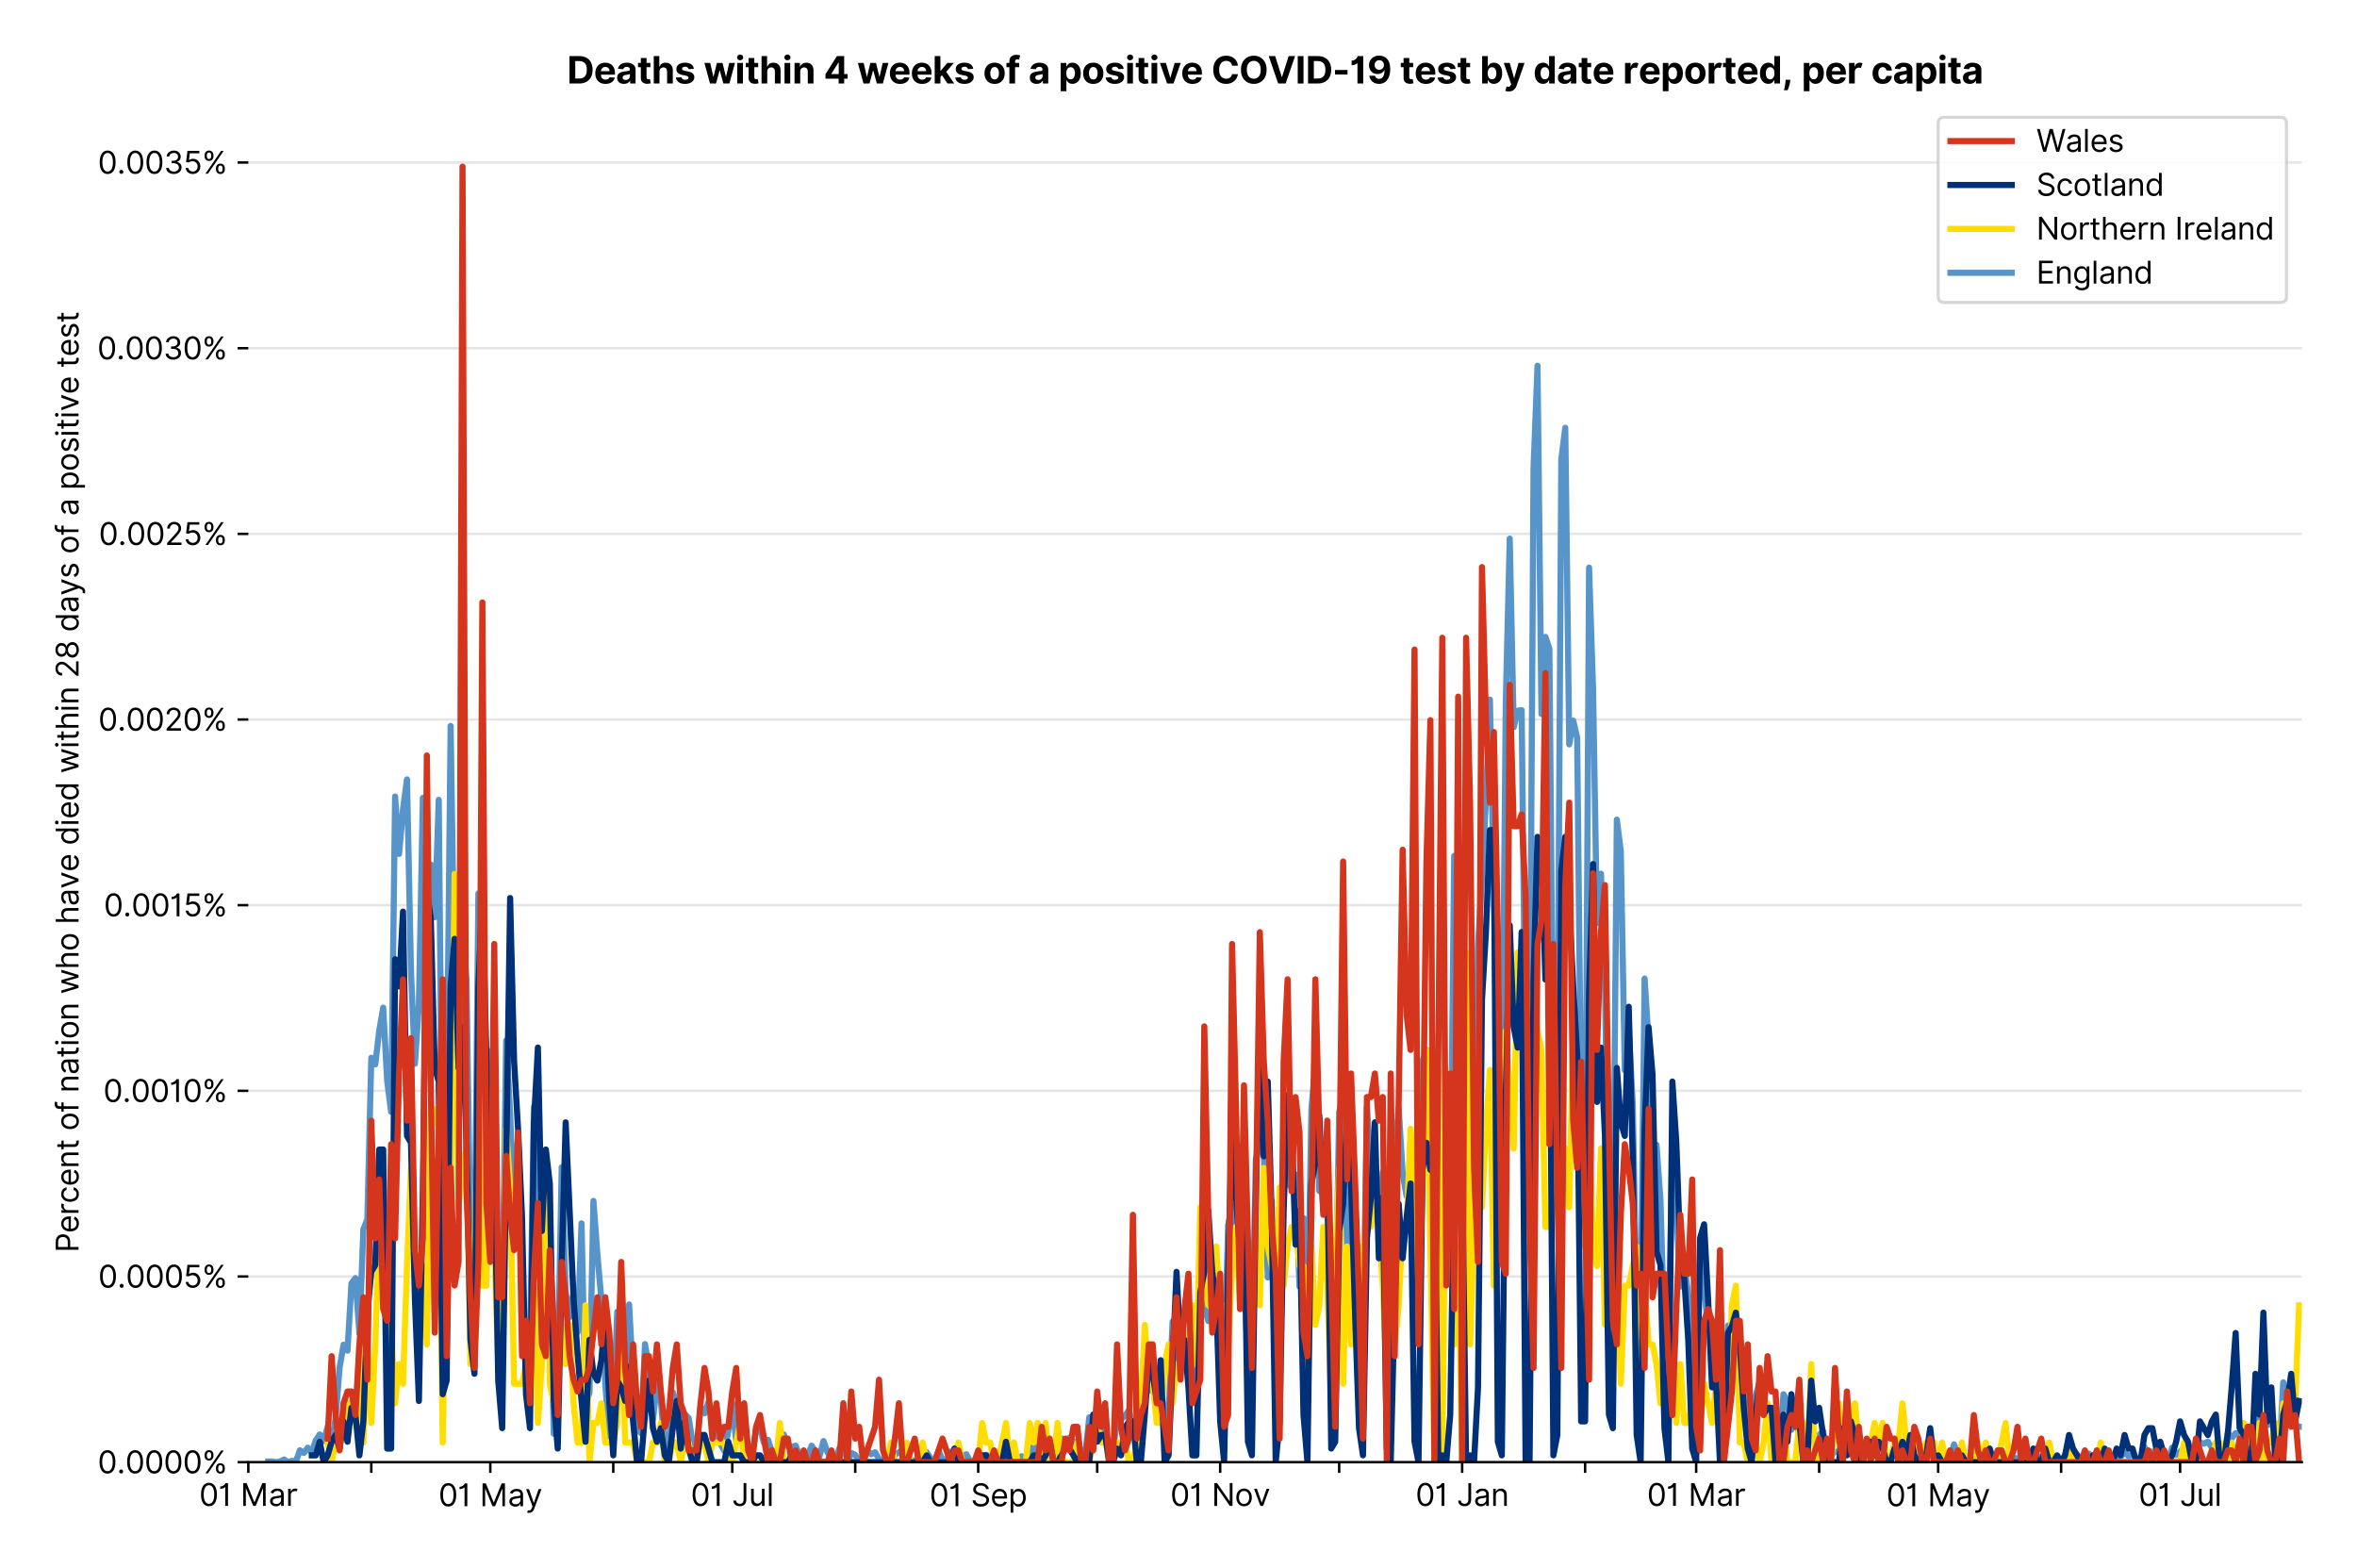 <?xml version="1.0" encoding="utf-8" standalone="no"?>
<!DOCTYPE svg PUBLIC "-//W3C//DTD SVG 1.1//EN"
  "http://www.w3.org/Graphics/SVG/1.1/DTD/svg11.dtd">
<svg version="1.1" viewBox="0 0 768.577 511.234" xmlns="http://www.w3.org/2000/svg" xmlns:xlink="http://www.w3.org/1999/xlink">
 <defs>
  <style type="text/css">*{stroke-linecap:butt;stroke-linejoin:round;}</style>
 </defs>
 <g id="figure_1">
  <g id="patch_1">
   <path d="M 0 511.234 
L 768.577 511.234 
L 768.577 0 
L 0 0 
z
" style="fill:#ffffff;"/>
  </g>
  <g id="axes_1">
   <g id="patch_2">
    <path d="M 80.977 476.745 
L 750.577 476.745 
L 750.577 33.225 
L 80.977 33.225 
z
" style="fill:#ffffff;"/>
   </g>
   <g id="matplotlib.axis_1">
    <g id="xtick_1">
     <g id="line2d_1">
      <defs>
       <path d="M 0 0 
L 0 3.5 
" id="mb6e9cccd07" style="stroke:#000000;stroke-width:0.8;"/>
      </defs>
      <g>
       <use style="stroke:#000000;stroke-width:0.8;" x="80.977" xlink:href="#mb6e9cccd07" y="476.745"/>
      </g>
     </g>
     <g id="text_1">
      <!-- 01 Mar -->
      <g transform="translate(64.94 491.018)scale(0.1 -0.1)">
       <defs>
        <path d="M 2000 -64 
Q 1230 -64 806 561 
Q 382 1186 382 2327 
Q 382 3459 809 4088 
Q 1236 4718 2000 4718 
Q 2764 4718 3191 4088 
Q 3618 3459 3618 2327 
Q 3618 1186 3194 561 
Q 2771 -64 2000 -64 
z
M 2000 436 
Q 2509 436 2791 927 
Q 3073 1418 3073 2327 
Q 3073 3234 2789 3730 
Q 2505 4227 2000 4227 
Q 1496 4227 1211 3730 
Q 927 3234 927 2327 
Q 927 1418 1210 927 
Q 1493 436 2000 436 
z
" id="Inter-Regular-30" transform="scale(0.016)"/>
        <path d="M 1973 4655 
L 1973 0 
L 1409 0 
L 1409 3836 
L 1373 3836 
Q 1341 3773 1209 3692 
Q 1077 3611 868 3551 
Q 659 3491 391 3491 
L 391 3964 
Q 661 3964 859 4061 
Q 1057 4159 1190 4291 
Q 1323 4423 1392 4529 
Q 1461 4636 1473 4655 
L 1973 4655 
z
" id="Inter-Regular-31" transform="scale(0.016)"/>
        <path id="Inter-Regular-20" transform="scale(0.016)"/>
        <path d="M 564 4655 
L 1236 4655 
L 2818 791 
L 2873 791 
L 4455 4655 
L 5127 4655 
L 5127 0 
L 4600 0 
L 4600 3536 
L 4555 3536 
L 3100 0 
L 2591 0 
L 1136 3536 
L 1091 3536 
L 1091 0 
L 564 0 
L 564 4655 
z
" id="Inter-Regular-4d" transform="scale(0.016)"/>
        <path d="M 1518 -82 
Q 1186 -82 916 44 
Q 646 170 486 410 
Q 327 650 327 991 
Q 327 1291 445 1478 
Q 564 1666 761 1773 
Q 959 1880 1199 1933 
Q 1439 1986 1682 2018 
Q 2000 2059 2199 2080 
Q 2398 2102 2490 2154 
Q 2582 2207 2582 2336 
L 2582 2355 
Q 2582 2691 2399 2877 
Q 2216 3064 1846 3064 
Q 1461 3064 1243 2895 
Q 1025 2727 936 2536 
L 427 2718 
Q 564 3036 792 3214 
Q 1021 3393 1292 3464 
Q 1564 3536 1827 3536 
Q 1996 3536 2215 3496 
Q 2434 3457 2640 3334 
Q 2846 3211 2982 2963 
Q 3118 2716 3118 2300 
L 3118 0 
L 2582 0 
L 2582 473 
L 2555 473 
Q 2500 359 2373 229 
Q 2246 100 2034 9 
Q 1823 -82 1518 -82 
z
M 1600 400 
Q 1918 400 2137 525 
Q 2357 650 2469 847 
Q 2582 1045 2582 1264 
L 2582 1755 
Q 2548 1714 2433 1681 
Q 2318 1648 2169 1624 
Q 2021 1600 1881 1583 
Q 1741 1566 1655 1555 
Q 1446 1527 1265 1467 
Q 1084 1407 974 1287 
Q 864 1168 864 964 
Q 864 684 1072 542 
Q 1280 400 1600 400 
z
" id="Inter-Regular-61" transform="scale(0.016)"/>
        <path d="M 491 0 
L 491 3491 
L 1009 3491 
L 1009 2964 
L 1046 2964 
Q 1139 3223 1389 3384 
Q 1639 3545 1955 3545 
Q 2100 3545 2209 3511 
Q 2318 3477 2400 3418 
L 2218 2964 
Q 2161 2993 2085 3010 
Q 2009 3027 1909 3027 
Q 1527 3027 1277 2794 
Q 1027 2561 1027 2209 
L 1027 0 
L 491 0 
z
" id="Inter-Regular-72" transform="scale(0.016)"/>
       </defs>
       <use xlink:href="#Inter-Regular-30"/>
       <use x="62.5" xlink:href="#Inter-Regular-31"/>
       <use x="106.676" xlink:href="#Inter-Regular-20"/>
       <use x="134.801" xlink:href="#Inter-Regular-4d"/>
       <use x="225.994" xlink:href="#Inter-Regular-61"/>
       <use x="282.386" xlink:href="#Inter-Regular-72"/>
      </g>
     </g>
    </g>
    <g id="xtick_2">
     <g id="line2d_2">
      <g>
       <use style="stroke:#000000;stroke-width:0.8;" x="121.074" xlink:href="#mb6e9cccd07" y="476.745"/>
      </g>
     </g>
    </g>
    <g id="xtick_3">
     <g id="line2d_3">
      <g>
       <use style="stroke:#000000;stroke-width:0.8;" x="159.878" xlink:href="#mb6e9cccd07" y="476.745"/>
      </g>
     </g>
     <g id="text_2">
      <!-- 01 May -->
      <g transform="translate(142.975 491.117)scale(0.1 -0.1)">
       <defs>
        <path d="M 818 -1355 
Q 682 -1355 575 -1333 
Q 468 -1311 427 -1291 
L 564 -818 
Q 857 -893 1053 -814 
Q 1250 -736 1391 -345 
L 1509 -18 
L 218 3491 
L 800 3491 
L 1764 709 
L 1800 709 
L 2764 3491 
L 3346 3491 
L 1846 -564 
Q 1550 -1355 818 -1355 
z
" id="Inter-Regular-79" transform="scale(0.016)"/>
       </defs>
       <use xlink:href="#Inter-Regular-30"/>
       <use x="62.5" xlink:href="#Inter-Regular-31"/>
       <use x="106.676" xlink:href="#Inter-Regular-20"/>
       <use x="134.801" xlink:href="#Inter-Regular-4d"/>
       <use x="225.994" xlink:href="#Inter-Regular-61"/>
       <use x="282.386" xlink:href="#Inter-Regular-79"/>
      </g>
     </g>
    </g>
    <g id="xtick_4">
     <g id="line2d_4">
      <g>
       <use style="stroke:#000000;stroke-width:0.8;" x="199.976" xlink:href="#mb6e9cccd07" y="476.745"/>
      </g>
     </g>
    </g>
    <g id="xtick_5">
     <g id="line2d_5">
      <g>
       <use style="stroke:#000000;stroke-width:0.8;" x="238.78" xlink:href="#mb6e9cccd07" y="476.745"/>
      </g>
     </g>
     <g id="text_3">
      <!-- 01 Jul -->
      <g transform="translate(225.236 491.018)scale(0.1 -0.1)">
       <defs>
        <path d="M 2346 4655 
L 2909 4655 
L 2909 1327 
Q 2909 657 2549 296 
Q 2189 -64 1582 -64 
Q 1200 -64 902 76 
Q 605 216 434 475 
Q 264 734 264 1091 
L 818 1091 
Q 818 795 1034 615 
Q 1250 436 1582 436 
Q 1948 436 2147 664 
Q 2346 893 2346 1327 
L 2346 4655 
z
" id="Inter-Regular-4a" transform="scale(0.016)"/>
        <path d="M 2691 1427 
L 2691 3491 
L 3227 3491 
L 3227 0 
L 2691 0 
L 2691 591 
L 2655 591 
Q 2532 325 2273 140 
Q 2014 -45 1618 -45 
Q 1127 -45 809 280 
Q 491 605 491 1273 
L 491 3491 
L 1027 3491 
L 1027 1309 
Q 1027 927 1242 700 
Q 1457 473 1791 473 
Q 1991 473 2199 575 
Q 2407 677 2549 888 
Q 2691 1100 2691 1427 
z
" id="Inter-Regular-75" transform="scale(0.016)"/>
        <path d="M 1027 4655 
L 1027 0 
L 491 0 
L 491 4655 
L 1027 4655 
z
" id="Inter-Regular-6c" transform="scale(0.016)"/>
       </defs>
       <use xlink:href="#Inter-Regular-30"/>
       <use x="62.5" xlink:href="#Inter-Regular-31"/>
       <use x="106.676" xlink:href="#Inter-Regular-20"/>
       <use x="134.801" xlink:href="#Inter-Regular-4a"/>
       <use x="189.063" xlink:href="#Inter-Regular-75"/>
       <use x="247.159" xlink:href="#Inter-Regular-6c"/>
      </g>
     </g>
    </g>
    <g id="xtick_6">
     <g id="line2d_6">
      <g>
       <use style="stroke:#000000;stroke-width:0.8;" x="278.878" xlink:href="#mb6e9cccd07" y="476.745"/>
      </g>
     </g>
    </g>
    <g id="xtick_7">
     <g id="line2d_7">
      <g>
       <use style="stroke:#000000;stroke-width:0.8;" x="318.975" xlink:href="#mb6e9cccd07" y="476.745"/>
      </g>
     </g>
     <g id="text_4">
      <!-- 01 Sep -->
      <g transform="translate(303.088 491.117)scale(0.1 -0.1)">
       <defs>
        <path d="M 3109 3491 
Q 3068 3836 2777 4027 
Q 2486 4218 2064 4218 
Q 1600 4218 1318 3999 
Q 1036 3780 1036 3445 
Q 1036 3195 1189 3042 
Q 1343 2889 1553 2803 
Q 1764 2718 1936 2673 
L 2409 2545 
Q 2591 2498 2815 2414 
Q 3039 2330 3244 2185 
Q 3450 2041 3584 1816 
Q 3718 1591 3718 1264 
Q 3718 886 3521 581 
Q 3325 277 2949 97 
Q 2573 -82 2036 -82 
Q 1286 -82 845 272 
Q 405 627 364 1200 
L 946 1200 
Q 968 936 1124 764 
Q 1280 593 1519 510 
Q 1759 427 2036 427 
Q 2359 427 2616 533 
Q 2873 639 3023 828 
Q 3173 1018 3173 1273 
Q 3173 1505 3043 1650 
Q 2914 1795 2702 1886 
Q 2491 1977 2246 2045 
L 1673 2209 
Q 1127 2366 809 2657 
Q 491 2948 491 3418 
Q 491 3809 703 4101 
Q 916 4393 1276 4555 
Q 1636 4718 2082 4718 
Q 2532 4718 2882 4558 
Q 3232 4398 3437 4120 
Q 3643 3843 3655 3491 
L 3109 3491 
z
" id="Inter-Regular-53" transform="scale(0.016)"/>
        <path d="M 1955 -73 
Q 1450 -73 1085 151 
Q 721 375 524 778 
Q 327 1182 327 1718 
Q 327 2255 524 2665 
Q 721 3075 1074 3305 
Q 1427 3536 1900 3536 
Q 2173 3536 2439 3445 
Q 2705 3355 2923 3151 
Q 3141 2948 3270 2614 
Q 3400 2280 3400 1791 
L 3400 1564 
L 866 1564 
Q 884 1005 1183 707 
Q 1482 409 1955 409 
Q 2271 409 2498 545 
Q 2725 682 2827 955 
L 3346 809 
Q 3223 414 2854 170 
Q 2486 -73 1955 -73 
z
M 866 2027 
L 2855 2027 
Q 2855 2470 2595 2762 
Q 2336 3055 1900 3055 
Q 1593 3055 1368 2911 
Q 1143 2768 1013 2533 
Q 884 2298 866 2027 
z
" id="Inter-Regular-65" transform="scale(0.016)"/>
        <path d="M 491 -1309 
L 491 3491 
L 1009 3491 
L 1009 2936 
L 1073 2936 
Q 1132 3027 1237 3169 
Q 1343 3311 1542 3423 
Q 1741 3536 2082 3536 
Q 2523 3536 2859 3315 
Q 3196 3095 3384 2690 
Q 3573 2286 3573 1736 
Q 3573 1182 3384 776 
Q 3196 370 2861 148 
Q 2527 -73 2091 -73 
Q 1755 -73 1552 39 
Q 1350 152 1241 296 
Q 1132 441 1073 536 
L 1027 536 
L 1027 -1309 
L 491 -1309 
z
M 1018 1745 
Q 1018 1152 1276 780 
Q 1534 409 2018 409 
Q 2355 409 2581 587 
Q 2807 766 2921 1069 
Q 3036 1373 3036 1745 
Q 3036 2114 2923 2410 
Q 2811 2707 2585 2881 
Q 2359 3055 2018 3055 
Q 1527 3055 1272 2693 
Q 1018 2332 1018 1745 
z
" id="Inter-Regular-70" transform="scale(0.016)"/>
       </defs>
       <use xlink:href="#Inter-Regular-30"/>
       <use x="62.5" xlink:href="#Inter-Regular-31"/>
       <use x="106.676" xlink:href="#Inter-Regular-20"/>
       <use x="134.801" xlink:href="#Inter-Regular-53"/>
       <use x="198.58" xlink:href="#Inter-Regular-65"/>
       <use x="256.818" xlink:href="#Inter-Regular-70"/>
      </g>
     </g>
    </g>
    <g id="xtick_8">
     <g id="line2d_8">
      <g>
       <use style="stroke:#000000;stroke-width:0.8;" x="357.779" xlink:href="#mb6e9cccd07" y="476.745"/>
      </g>
     </g>
    </g>
    <g id="xtick_9">
     <g id="line2d_9">
      <g>
       <use style="stroke:#000000;stroke-width:0.8;" x="397.877" xlink:href="#mb6e9cccd07" y="476.745"/>
      </g>
     </g>
     <g id="text_5">
      <!-- 01 Nov -->
      <g transform="translate(381.606 491.018)scale(0.1 -0.1)">
       <defs>
        <path d="M 4255 4655 
L 4255 0 
L 3709 0 
L 1173 3655 
L 1127 3655 
L 1127 0 
L 564 0 
L 564 4655 
L 1109 4655 
L 3655 991 
L 3700 991 
L 3700 4655 
L 4255 4655 
z
" id="Inter-Regular-4e" transform="scale(0.016)"/>
        <path d="M 1909 -73 
Q 1436 -73 1080 152 
Q 725 377 526 781 
Q 327 1186 327 1727 
Q 327 2273 526 2679 
Q 725 3086 1080 3311 
Q 1436 3536 1909 3536 
Q 2382 3536 2737 3311 
Q 3093 3086 3292 2679 
Q 3491 2273 3491 1727 
Q 3491 1186 3292 781 
Q 3093 377 2737 152 
Q 2382 -73 1909 -73 
z
M 1909 409 
Q 2268 409 2500 593 
Q 2732 777 2843 1077 
Q 2955 1377 2955 1727 
Q 2955 2077 2843 2379 
Q 2732 2682 2500 2868 
Q 2268 3055 1909 3055 
Q 1550 3055 1318 2868 
Q 1086 2682 975 2379 
Q 864 2077 864 1727 
Q 864 1377 975 1077 
Q 1086 777 1318 593 
Q 1550 409 1909 409 
z
" id="Inter-Regular-6f" transform="scale(0.016)"/>
        <path d="M 3346 3491 
L 2055 0 
L 1509 0 
L 218 3491 
L 800 3491 
L 1764 709 
L 1800 709 
L 2764 3491 
L 3346 3491 
z
" id="Inter-Regular-76" transform="scale(0.016)"/>
       </defs>
       <use xlink:href="#Inter-Regular-30"/>
       <use x="62.5" xlink:href="#Inter-Regular-31"/>
       <use x="106.676" xlink:href="#Inter-Regular-20"/>
       <use x="134.801" xlink:href="#Inter-Regular-4e"/>
       <use x="210.085" xlink:href="#Inter-Regular-6f"/>
       <use x="269.744" xlink:href="#Inter-Regular-76"/>
      </g>
     </g>
    </g>
    <g id="xtick_10">
     <g id="line2d_10">
      <g>
       <use style="stroke:#000000;stroke-width:0.8;" x="436.681" xlink:href="#mb6e9cccd07" y="476.745"/>
      </g>
     </g>
    </g>
    <g id="xtick_11">
     <g id="line2d_11">
      <g>
       <use style="stroke:#000000;stroke-width:0.8;" x="476.779" xlink:href="#mb6e9cccd07" y="476.745"/>
      </g>
     </g>
     <g id="text_6">
      <!-- 01 Jan -->
      <g transform="translate(461.579 491.018)scale(0.1 -0.1)">
       <defs>
        <path d="M 1027 2100 
L 1027 0 
L 491 0 
L 491 3491 
L 1009 3491 
L 1009 2945 
L 1055 2945 
Q 1177 3211 1427 3373 
Q 1677 3536 2073 3536 
Q 2602 3536 2928 3211 
Q 3255 2886 3255 2218 
L 3255 0 
L 2718 0 
L 2718 2182 
Q 2718 2593 2504 2824 
Q 2291 3055 1918 3055 
Q 1534 3055 1280 2806 
Q 1027 2557 1027 2100 
z
" id="Inter-Regular-6e" transform="scale(0.016)"/>
       </defs>
       <use xlink:href="#Inter-Regular-30"/>
       <use x="62.5" xlink:href="#Inter-Regular-31"/>
       <use x="106.676" xlink:href="#Inter-Regular-20"/>
       <use x="134.801" xlink:href="#Inter-Regular-4a"/>
       <use x="189.063" xlink:href="#Inter-Regular-61"/>
       <use x="245.455" xlink:href="#Inter-Regular-6e"/>
      </g>
     </g>
    </g>
    <g id="xtick_12">
     <g id="line2d_12">
      <g>
       <use style="stroke:#000000;stroke-width:0.8;" x="516.876" xlink:href="#mb6e9cccd07" y="476.745"/>
      </g>
     </g>
    </g>
    <g id="xtick_13">
     <g id="line2d_13">
      <g>
       <use style="stroke:#000000;stroke-width:0.8;" x="553.093" xlink:href="#mb6e9cccd07" y="476.745"/>
      </g>
     </g>
     <g id="text_7">
      <!-- 01 Mar -->
      <g transform="translate(537.057 491.018)scale(0.1 -0.1)">
       <use xlink:href="#Inter-Regular-30"/>
       <use x="62.5" xlink:href="#Inter-Regular-31"/>
       <use x="106.676" xlink:href="#Inter-Regular-20"/>
       <use x="134.801" xlink:href="#Inter-Regular-4d"/>
       <use x="225.994" xlink:href="#Inter-Regular-61"/>
       <use x="282.386" xlink:href="#Inter-Regular-72"/>
      </g>
     </g>
    </g>
    <g id="xtick_14">
     <g id="line2d_14">
      <g>
       <use style="stroke:#000000;stroke-width:0.8;" x="593.191" xlink:href="#mb6e9cccd07" y="476.745"/>
      </g>
     </g>
    </g>
    <g id="xtick_15">
     <g id="line2d_15">
      <g>
       <use style="stroke:#000000;stroke-width:0.8;" x="631.995" xlink:href="#mb6e9cccd07" y="476.745"/>
      </g>
     </g>
     <g id="text_8">
      <!-- 01 May -->
      <g transform="translate(615.092 491.117)scale(0.1 -0.1)">
       <use xlink:href="#Inter-Regular-30"/>
       <use x="62.5" xlink:href="#Inter-Regular-31"/>
       <use x="106.676" xlink:href="#Inter-Regular-20"/>
       <use x="134.801" xlink:href="#Inter-Regular-4d"/>
       <use x="225.994" xlink:href="#Inter-Regular-61"/>
       <use x="282.386" xlink:href="#Inter-Regular-79"/>
      </g>
     </g>
    </g>
    <g id="xtick_16">
     <g id="line2d_16">
      <g>
       <use style="stroke:#000000;stroke-width:0.8;" x="672.093" xlink:href="#mb6e9cccd07" y="476.745"/>
      </g>
     </g>
    </g>
    <g id="xtick_17">
     <g id="line2d_17">
      <g>
       <use style="stroke:#000000;stroke-width:0.8;" x="710.897" xlink:href="#mb6e9cccd07" y="476.745"/>
      </g>
     </g>
     <g id="text_9">
      <!-- 01 Jul -->
      <g transform="translate(697.353 491.018)scale(0.1 -0.1)">
       <use xlink:href="#Inter-Regular-30"/>
       <use x="62.5" xlink:href="#Inter-Regular-31"/>
       <use x="106.676" xlink:href="#Inter-Regular-20"/>
       <use x="134.801" xlink:href="#Inter-Regular-4a"/>
       <use x="189.063" xlink:href="#Inter-Regular-75"/>
       <use x="247.159" xlink:href="#Inter-Regular-6c"/>
      </g>
     </g>
    </g>
   </g>
   <g id="matplotlib.axis_2">
    <g id="ytick_1">
     <g id="line2d_18">
      <path clip-path="url(#pbfc8d12bdb)" d="M 80.977 476.745 
L 750.577 476.745 
" style="fill:none;stroke:#e5e5e5;stroke-linecap:square;stroke-width:0.8;"/>
     </g>
     <g id="line2d_19">
      <defs>
       <path d="M 0 0 
L -3.5 0 
" id="m2e3bf7c9a1" style="stroke:#000000;stroke-width:0.8;"/>
      </defs>
      <g>
       <use style="stroke:#000000;stroke-width:0.8;" x="80.977" xlink:href="#m2e3bf7c9a1" y="476.745"/>
      </g>
     </g>
     <g id="text_10">
      <!-- 0.0000% -->
      <g transform="translate(31.845 480.382)scale(0.1 -0.1)">
       <defs>
        <path d="M 882 -36 
Q 714 -36 593 84 
Q 473 205 473 373 
Q 473 541 593 661 
Q 714 782 882 782 
Q 1050 782 1170 661 
Q 1291 541 1291 373 
Q 1291 205 1170 84 
Q 1050 -36 882 -36 
z
" id="Inter-Regular-2e" transform="scale(0.016)"/>
        <path d="M 2855 873 
L 2855 1118 
Q 2855 1373 2960 1585 
Q 3066 1798 3269 1926 
Q 3473 2055 3764 2055 
Q 4059 2055 4259 1926 
Q 4459 1798 4561 1585 
Q 4664 1373 4664 1118 
L 4664 873 
Q 4664 618 4560 405 
Q 4457 193 4256 64 
Q 4055 -64 3764 -64 
Q 3468 -64 3266 64 
Q 3064 193 2959 405 
Q 2855 618 2855 873 
z
M 536 3536 
L 536 3782 
Q 536 4036 642 4248 
Q 748 4461 951 4589 
Q 1155 4718 1446 4718 
Q 1741 4718 1941 4589 
Q 2141 4461 2243 4248 
Q 2346 4036 2346 3782 
L 2346 3536 
Q 2346 3282 2242 3069 
Q 2139 2857 1937 2728 
Q 1736 2600 1446 2600 
Q 1150 2600 948 2728 
Q 746 2857 641 3069 
Q 536 3282 536 3536 
z
M 709 0 
L 3909 4655 
L 4427 4655 
L 1227 0 
L 709 0 
z
M 3318 1118 
L 3318 873 
Q 3318 661 3418 494 
Q 3518 327 3764 327 
Q 4002 327 4101 494 
Q 4200 661 4200 873 
L 4200 1118 
Q 4200 1330 4104 1497 
Q 4009 1664 3764 1664 
Q 3525 1664 3421 1497 
Q 3318 1330 3318 1118 
z
M 1000 3782 
L 1000 3536 
Q 1000 3325 1100 3158 
Q 1200 2991 1446 2991 
Q 1684 2991 1783 3158 
Q 1882 3325 1882 3536 
L 1882 3782 
Q 1882 3993 1786 4160 
Q 1691 4327 1446 4327 
Q 1207 4327 1103 4160 
Q 1000 3993 1000 3782 
z
" id="Inter-Regular-25" transform="scale(0.016)"/>
       </defs>
       <use xlink:href="#Inter-Regular-30"/>
       <use x="62.5" xlink:href="#Inter-Regular-2e"/>
       <use x="90.057" xlink:href="#Inter-Regular-30"/>
       <use x="152.557" xlink:href="#Inter-Regular-30"/>
       <use x="215.057" xlink:href="#Inter-Regular-30"/>
       <use x="277.557" xlink:href="#Inter-Regular-30"/>
       <use x="340.057" xlink:href="#Inter-Regular-25"/>
      </g>
     </g>
    </g>
    <g id="ytick_2">
     <g id="line2d_20">
      <path clip-path="url(#pbfc8d12bdb)" d="M 80.977 416.21 
L 750.577 416.21 
" style="fill:none;stroke:#e5e5e5;stroke-linecap:square;stroke-width:0.8;"/>
     </g>
     <g id="line2d_21">
      <g>
       <use style="stroke:#000000;stroke-width:0.8;" x="80.977" xlink:href="#m2e3bf7c9a1" y="416.21"/>
      </g>
     </g>
     <g id="text_11">
      <!-- 0.0005% -->
      <g transform="translate(32.016 419.846)scale(0.1 -0.1)">
       <defs>
        <path d="M 1936 -64 
Q 1536 -64 1216 95 
Q 896 255 702 532 
Q 509 809 491 1164 
L 1036 1164 
Q 1068 848 1324 642 
Q 1580 436 1936 436 
Q 2223 436 2447 570 
Q 2671 705 2799 940 
Q 2927 1175 2927 1473 
Q 2927 1777 2794 2017 
Q 2661 2257 2429 2395 
Q 2198 2534 1900 2536 
Q 1686 2539 1461 2472 
Q 1236 2405 1091 2300 
L 564 2364 
L 846 4655 
L 3264 4655 
L 3264 4155 
L 1318 4155 
L 1155 2782 
L 1182 2782 
Q 1325 2895 1541 2970 
Q 1757 3045 1991 3045 
Q 2418 3045 2753 2842 
Q 3089 2639 3281 2286 
Q 3473 1934 3473 1482 
Q 3473 1036 3274 687 
Q 3075 339 2727 137 
Q 2380 -64 1936 -64 
z
" id="Inter-Regular-35" transform="scale(0.016)"/>
       </defs>
       <use xlink:href="#Inter-Regular-30"/>
       <use x="62.5" xlink:href="#Inter-Regular-2e"/>
       <use x="90.057" xlink:href="#Inter-Regular-30"/>
       <use x="152.557" xlink:href="#Inter-Regular-30"/>
       <use x="215.057" xlink:href="#Inter-Regular-30"/>
       <use x="277.557" xlink:href="#Inter-Regular-35"/>
       <use x="338.352" xlink:href="#Inter-Regular-25"/>
      </g>
     </g>
    </g>
    <g id="ytick_3">
     <g id="line2d_22">
      <path clip-path="url(#pbfc8d12bdb)" d="M 80.977 355.674 
L 750.577 355.674 
" style="fill:none;stroke:#e5e5e5;stroke-linecap:square;stroke-width:0.8;"/>
     </g>
     <g id="line2d_23">
      <g>
       <use style="stroke:#000000;stroke-width:0.8;" x="80.977" xlink:href="#m2e3bf7c9a1" y="355.674"/>
      </g>
     </g>
     <g id="text_12">
      <!-- 0.0010% -->
      <g transform="translate(33.678 359.311)scale(0.1 -0.1)">
       <use xlink:href="#Inter-Regular-30"/>
       <use x="62.5" xlink:href="#Inter-Regular-2e"/>
       <use x="90.057" xlink:href="#Inter-Regular-30"/>
       <use x="152.557" xlink:href="#Inter-Regular-30"/>
       <use x="215.057" xlink:href="#Inter-Regular-31"/>
       <use x="259.233" xlink:href="#Inter-Regular-30"/>
       <use x="321.733" xlink:href="#Inter-Regular-25"/>
      </g>
     </g>
    </g>
    <g id="ytick_4">
     <g id="line2d_24">
      <path clip-path="url(#pbfc8d12bdb)" d="M 80.977 295.139 
L 750.577 295.139 
" style="fill:none;stroke:#e5e5e5;stroke-linecap:square;stroke-width:0.8;"/>
     </g>
     <g id="line2d_25">
      <g>
       <use style="stroke:#000000;stroke-width:0.8;" x="80.977" xlink:href="#m2e3bf7c9a1" y="295.139"/>
      </g>
     </g>
     <g id="text_13">
      <!-- 0.0015% -->
      <g transform="translate(33.848 298.776)scale(0.1 -0.1)">
       <use xlink:href="#Inter-Regular-30"/>
       <use x="62.5" xlink:href="#Inter-Regular-2e"/>
       <use x="90.057" xlink:href="#Inter-Regular-30"/>
       <use x="152.557" xlink:href="#Inter-Regular-30"/>
       <use x="215.057" xlink:href="#Inter-Regular-31"/>
       <use x="259.233" xlink:href="#Inter-Regular-35"/>
       <use x="320.028" xlink:href="#Inter-Regular-25"/>
      </g>
     </g>
    </g>
    <g id="ytick_5">
     <g id="line2d_26">
      <path clip-path="url(#pbfc8d12bdb)" d="M 80.977 234.604 
L 750.577 234.604 
" style="fill:none;stroke:#e5e5e5;stroke-linecap:square;stroke-width:0.8;"/>
     </g>
     <g id="line2d_27">
      <g>
       <use style="stroke:#000000;stroke-width:0.8;" x="80.977" xlink:href="#m2e3bf7c9a1" y="234.604"/>
      </g>
     </g>
     <g id="text_14">
      <!-- 0.0020% -->
      <g transform="translate(32.044 238.241)scale(0.1 -0.1)">
       <defs>
        <path d="M 482 0 
L 482 409 
L 2018 2091 
Q 2289 2386 2464 2605 
Q 2639 2825 2724 3019 
Q 2809 3214 2809 3427 
Q 2809 3795 2553 4011 
Q 2298 4227 1918 4227 
Q 1514 4227 1275 3985 
Q 1036 3743 1036 3345 
L 500 3345 
Q 500 3755 688 4064 
Q 877 4373 1203 4545 
Q 1530 4718 1936 4718 
Q 2346 4718 2661 4545 
Q 2977 4373 3156 4079 
Q 3336 3786 3336 3427 
Q 3336 3170 3244 2926 
Q 3152 2682 2926 2383 
Q 2700 2084 2300 1655 
L 1255 536 
L 1255 500 
L 3418 500 
L 3418 0 
L 482 0 
z
" id="Inter-Regular-32" transform="scale(0.016)"/>
       </defs>
       <use xlink:href="#Inter-Regular-30"/>
       <use x="62.5" xlink:href="#Inter-Regular-2e"/>
       <use x="90.057" xlink:href="#Inter-Regular-30"/>
       <use x="152.557" xlink:href="#Inter-Regular-30"/>
       <use x="215.057" xlink:href="#Inter-Regular-32"/>
       <use x="275.568" xlink:href="#Inter-Regular-30"/>
       <use x="338.068" xlink:href="#Inter-Regular-25"/>
      </g>
     </g>
    </g>
    <g id="ytick_6">
     <g id="line2d_28">
      <path clip-path="url(#pbfc8d12bdb)" d="M 80.977 174.069 
L 750.577 174.069 
" style="fill:none;stroke:#e5e5e5;stroke-linecap:square;stroke-width:0.8;"/>
     </g>
     <g id="line2d_29">
      <g>
       <use style="stroke:#000000;stroke-width:0.8;" x="80.977" xlink:href="#m2e3bf7c9a1" y="174.069"/>
      </g>
     </g>
     <g id="text_15">
      <!-- 0.0025% -->
      <g transform="translate(32.214 177.705)scale(0.1 -0.1)">
       <use xlink:href="#Inter-Regular-30"/>
       <use x="62.5" xlink:href="#Inter-Regular-2e"/>
       <use x="90.057" xlink:href="#Inter-Regular-30"/>
       <use x="152.557" xlink:href="#Inter-Regular-30"/>
       <use x="215.057" xlink:href="#Inter-Regular-32"/>
       <use x="275.568" xlink:href="#Inter-Regular-35"/>
       <use x="336.364" xlink:href="#Inter-Regular-25"/>
      </g>
     </g>
    </g>
    <g id="ytick_7">
     <g id="line2d_30">
      <path clip-path="url(#pbfc8d12bdb)" d="M 80.977 113.533 
L 750.577 113.533 
" style="fill:none;stroke:#e5e5e5;stroke-linecap:square;stroke-width:0.8;"/>
     </g>
     <g id="line2d_31">
      <g>
       <use style="stroke:#000000;stroke-width:0.8;" x="80.977" xlink:href="#m2e3bf7c9a1" y="113.533"/>
      </g>
     </g>
     <g id="text_16">
      <!-- 0.0030% -->
      <g transform="translate(31.731 117.17)scale(0.1 -0.1)">
       <defs>
        <path d="M 2055 -64 
Q 1605 -64 1253 90 
Q 902 245 696 521 
Q 491 798 473 1164 
L 1046 1164 
Q 1071 827 1356 631 
Q 1641 436 2046 436 
Q 2493 436 2783 664 
Q 3073 893 3073 1264 
Q 3073 1650 2787 1893 
Q 2502 2136 1973 2136 
L 1600 2136 
L 1600 2636 
L 1973 2636 
Q 2386 2636 2647 2856 
Q 2909 3077 2909 3445 
Q 2909 3798 2679 4012 
Q 2450 4227 2064 4227 
Q 1823 4227 1610 4139 
Q 1398 4052 1264 3887 
Q 1130 3723 1118 3491 
L 573 3491 
Q 586 3857 793 4133 
Q 1000 4409 1335 4563 
Q 1671 4718 2073 4718 
Q 2505 4718 2814 4544 
Q 3123 4370 3289 4086 
Q 3455 3802 3455 3473 
Q 3455 3080 3249 2802 
Q 3043 2525 2691 2418 
L 2691 2382 
Q 3132 2309 3379 2008 
Q 3627 1707 3627 1264 
Q 3627 884 3421 583 
Q 3216 282 2861 109 
Q 2507 -64 2055 -64 
z
" id="Inter-Regular-33" transform="scale(0.016)"/>
       </defs>
       <use xlink:href="#Inter-Regular-30"/>
       <use x="62.5" xlink:href="#Inter-Regular-2e"/>
       <use x="90.057" xlink:href="#Inter-Regular-30"/>
       <use x="152.557" xlink:href="#Inter-Regular-30"/>
       <use x="215.057" xlink:href="#Inter-Regular-33"/>
       <use x="278.693" xlink:href="#Inter-Regular-30"/>
       <use x="341.193" xlink:href="#Inter-Regular-25"/>
      </g>
     </g>
    </g>
    <g id="ytick_8">
     <g id="line2d_32">
      <path clip-path="url(#pbfc8d12bdb)" d="M 80.977 52.998 
L 750.577 52.998 
" style="fill:none;stroke:#e5e5e5;stroke-linecap:square;stroke-width:0.8;"/>
     </g>
     <g id="line2d_33">
      <g>
       <use style="stroke:#000000;stroke-width:0.8;" x="80.977" xlink:href="#m2e3bf7c9a1" y="52.998"/>
      </g>
     </g>
     <g id="text_17">
      <!-- 0.0035% -->
      <g transform="translate(31.902 56.635)scale(0.1 -0.1)">
       <use xlink:href="#Inter-Regular-30"/>
       <use x="62.5" xlink:href="#Inter-Regular-2e"/>
       <use x="90.057" xlink:href="#Inter-Regular-30"/>
       <use x="152.557" xlink:href="#Inter-Regular-30"/>
       <use x="215.057" xlink:href="#Inter-Regular-33"/>
       <use x="278.693" xlink:href="#Inter-Regular-35"/>
       <use x="339.489" xlink:href="#Inter-Regular-25"/>
      </g>
     </g>
    </g>
    <g id="text_18">
     <!-- Percent of nation who have died within 28 days of a positive test -->
     <g transform="translate(25.614 408.396)rotate(-90)scale(0.1 -0.1)">
      <defs>
       <path d="M 564 0 
L 564 4655 
L 2136 4655 
Q 2684 4655 3033 4458 
Q 3382 4261 3550 3927 
Q 3718 3593 3718 3182 
Q 3718 2770 3551 2434 
Q 3384 2098 3036 1899 
Q 2689 1700 2146 1700 
L 1127 1700 
L 1127 0 
L 564 0 
z
M 1127 2200 
L 2127 2200 
Q 2689 2200 2926 2482 
Q 3164 2764 3164 3182 
Q 3164 3602 2925 3878 
Q 2686 4155 2118 4155 
L 1127 4155 
L 1127 2200 
z
" id="Inter-Regular-50" transform="scale(0.016)"/>
       <path d="M 1909 -73 
Q 1418 -73 1063 159 
Q 709 391 518 798 
Q 327 1205 327 1727 
Q 327 2259 524 2667 
Q 721 3075 1074 3305 
Q 1427 3536 1900 3536 
Q 2268 3536 2563 3400 
Q 2859 3264 3047 3018 
Q 3236 2773 3282 2445 
L 2746 2445 
Q 2684 2684 2474 2869 
Q 2264 3055 1909 3055 
Q 1439 3055 1151 2697 
Q 864 2339 864 1745 
Q 864 1139 1148 774 
Q 1432 409 1909 409 
Q 2223 409 2447 570 
Q 2671 732 2746 1018 
L 3282 1018 
Q 3236 709 3058 462 
Q 2880 216 2588 71 
Q 2296 -73 1909 -73 
z
" id="Inter-Regular-63" transform="scale(0.016)"/>
       <path d="M 2009 3491 
L 2009 3036 
L 1264 3036 
L 1264 1000 
Q 1264 773 1331 660 
Q 1398 548 1503 510 
Q 1609 473 1727 473 
Q 1816 473 1873 483 
Q 1930 493 1964 500 
L 2073 18 
Q 2018 -2 1920 -23 
Q 1823 -45 1673 -45 
Q 1446 -45 1228 52 
Q 1011 150 869 350 
Q 727 550 727 855 
L 727 3036 
L 200 3036 
L 200 3491 
L 727 3491 
L 727 4327 
L 1264 4327 
L 1264 3491 
L 2009 3491 
z
" id="Inter-Regular-74" transform="scale(0.016)"/>
       <path d="M 2046 3491 
L 2046 3036 
L 1264 3036 
L 1264 0 
L 727 0 
L 727 3036 
L 164 3036 
L 164 3491 
L 727 3491 
L 727 3973 
Q 727 4273 868 4473 
Q 1009 4673 1234 4773 
Q 1459 4873 1709 4873 
Q 1907 4873 2032 4841 
Q 2157 4809 2218 4782 
L 2064 4318 
Q 2023 4332 1951 4352 
Q 1880 4373 1764 4373 
Q 1498 4373 1381 4239 
Q 1264 4105 1264 3845 
L 1264 3491 
L 2046 3491 
z
" id="Inter-Regular-66" transform="scale(0.016)"/>
       <path d="M 491 0 
L 491 3491 
L 1027 3491 
L 1027 0 
L 491 0 
z
M 764 4073 
Q 607 4073 494 4179 
Q 382 4286 382 4436 
Q 382 4586 494 4693 
Q 607 4800 764 4800 
Q 921 4800 1033 4693 
Q 1146 4586 1146 4436 
Q 1146 4286 1033 4179 
Q 921 4073 764 4073 
z
" id="Inter-Regular-69" transform="scale(0.016)"/>
       <path d="M 1282 0 
L 218 3491 
L 782 3491 
L 1536 818 
L 1573 818 
L 2318 3491 
L 2891 3491 
L 3627 827 
L 3664 827 
L 4418 3491 
L 4982 3491 
L 3918 0 
L 3391 0 
L 2627 2682 
L 2573 2682 
L 1809 0 
L 1282 0 
z
" id="Inter-Regular-77" transform="scale(0.016)"/>
       <path d="M 1027 2100 
L 1027 0 
L 491 0 
L 491 4655 
L 1027 4655 
L 1027 2945 
L 1073 2945 
Q 1196 3216 1442 3376 
Q 1689 3536 2100 3536 
Q 2636 3536 2963 3213 
Q 3291 2891 3291 2218 
L 3291 0 
L 2755 0 
L 2755 2182 
Q 2755 2598 2540 2826 
Q 2325 3055 1946 3055 
Q 1548 3055 1287 2806 
Q 1027 2557 1027 2100 
z
" id="Inter-Regular-68" transform="scale(0.016)"/>
       <path d="M 1809 -73 
Q 1373 -73 1039 148 
Q 705 370 516 776 
Q 327 1182 327 1736 
Q 327 2286 516 2690 
Q 705 3095 1041 3315 
Q 1377 3536 1818 3536 
Q 2159 3536 2358 3423 
Q 2557 3311 2662 3169 
Q 2768 3027 2827 2936 
L 2873 2936 
L 2873 4655 
L 3409 4655 
L 3409 0 
L 2891 0 
L 2891 536 
L 2827 536 
Q 2768 441 2659 296 
Q 2550 152 2348 39 
Q 2146 -73 1809 -73 
z
M 1882 409 
Q 2366 409 2624 780 
Q 2882 1152 2882 1745 
Q 2882 2332 2627 2693 
Q 2373 3055 1882 3055 
Q 1541 3055 1315 2881 
Q 1089 2707 976 2410 
Q 864 2114 864 1745 
Q 864 1373 978 1069 
Q 1093 766 1319 587 
Q 1546 409 1882 409 
z
" id="Inter-Regular-64" transform="scale(0.016)"/>
       <path d="M 1973 -64 
Q 1505 -64 1147 103 
Q 789 270 589 564 
Q 389 859 391 1236 
Q 389 1532 507 1783 
Q 625 2034 830 2203 
Q 1036 2373 1291 2418 
L 1291 2445 
Q 957 2532 759 2821 
Q 561 3111 564 3482 
Q 561 3836 743 4115 
Q 925 4395 1244 4556 
Q 1564 4718 1973 4718 
Q 2377 4718 2695 4556 
Q 3014 4395 3197 4115 
Q 3380 3836 3382 3482 
Q 3380 3111 3181 2821 
Q 2982 2532 2655 2445 
L 2655 2418 
Q 2907 2373 3109 2203 
Q 3311 2034 3431 1783 
Q 3552 1532 3555 1236 
Q 3552 859 3351 564 
Q 3150 270 2794 103 
Q 2439 -64 1973 -64 
z
M 1973 436 
Q 2446 436 2722 662 
Q 2998 889 3000 1264 
Q 2998 1527 2864 1729 
Q 2730 1932 2499 2048 
Q 2268 2164 1973 2164 
Q 1675 2164 1442 2048 
Q 1209 1932 1076 1729 
Q 943 1527 946 1264 
Q 943 889 1218 662 
Q 1493 436 1973 436 
z
M 1973 2645 
Q 2348 2645 2591 2864 
Q 2834 3084 2836 3445 
Q 2834 3800 2596 4013 
Q 2359 4227 1973 4227 
Q 1582 4227 1344 4013 
Q 1107 3800 1109 3445 
Q 1107 3084 1349 2864 
Q 1591 2645 1973 2645 
z
" id="Inter-Regular-38" transform="scale(0.016)"/>
       <path d="M 2964 2709 
L 2482 2573 
Q 2411 2755 2245 2914 
Q 2080 3073 1727 3073 
Q 1407 3073 1194 2926 
Q 982 2780 982 2555 
Q 982 2355 1127 2239 
Q 1273 2123 1582 2045 
L 2100 1918 
Q 3027 1691 3027 973 
Q 3027 673 2855 436 
Q 2684 200 2377 63 
Q 2071 -73 1664 -73 
Q 1130 -73 780 159 
Q 430 391 336 836 
L 846 964 
Q 989 400 1655 400 
Q 2030 400 2251 560 
Q 2473 720 2473 945 
Q 2473 1316 1955 1436 
L 1373 1573 
Q 893 1686 669 1926 
Q 446 2166 446 2527 
Q 446 2823 613 3050 
Q 780 3277 1069 3406 
Q 1359 3536 1727 3536 
Q 2246 3536 2542 3309 
Q 2839 3082 2964 2709 
z
" id="Inter-Regular-73" transform="scale(0.016)"/>
      </defs>
      <use xlink:href="#Inter-Regular-50"/>
      <use x="63.494" xlink:href="#Inter-Regular-65"/>
      <use x="121.733" xlink:href="#Inter-Regular-72"/>
      <use x="160.085" xlink:href="#Inter-Regular-63"/>
      <use x="215.909" xlink:href="#Inter-Regular-65"/>
      <use x="274.148" xlink:href="#Inter-Regular-6e"/>
      <use x="332.671" xlink:href="#Inter-Regular-74"/>
      <use x="369.034" xlink:href="#Inter-Regular-20"/>
      <use x="397.159" xlink:href="#Inter-Regular-6f"/>
      <use x="456.818" xlink:href="#Inter-Regular-66"/>
      <use x="492.898" xlink:href="#Inter-Regular-20"/>
      <use x="521.023" xlink:href="#Inter-Regular-6e"/>
      <use x="579.546" xlink:href="#Inter-Regular-61"/>
      <use x="635.938" xlink:href="#Inter-Regular-74"/>
      <use x="672.301" xlink:href="#Inter-Regular-69"/>
      <use x="696.023" xlink:href="#Inter-Regular-6f"/>
      <use x="755.682" xlink:href="#Inter-Regular-6e"/>
      <use x="814.205" xlink:href="#Inter-Regular-20"/>
      <use x="842.33" xlink:href="#Inter-Regular-77"/>
      <use x="923.58" xlink:href="#Inter-Regular-68"/>
      <use x="982.671" xlink:href="#Inter-Regular-6f"/>
      <use x="1042.33" xlink:href="#Inter-Regular-20"/>
      <use x="1070.455" xlink:href="#Inter-Regular-68"/>
      <use x="1129.546" xlink:href="#Inter-Regular-61"/>
      <use x="1185.938" xlink:href="#Inter-Regular-76"/>
      <use x="1241.62" xlink:href="#Inter-Regular-65"/>
      <use x="1299.858" xlink:href="#Inter-Regular-20"/>
      <use x="1327.983" xlink:href="#Inter-Regular-64"/>
      <use x="1390.057" xlink:href="#Inter-Regular-69"/>
      <use x="1413.779" xlink:href="#Inter-Regular-65"/>
      <use x="1472.017" xlink:href="#Inter-Regular-64"/>
      <use x="1534.091" xlink:href="#Inter-Regular-20"/>
      <use x="1562.216" xlink:href="#Inter-Regular-77"/>
      <use x="1643.466" xlink:href="#Inter-Regular-69"/>
      <use x="1667.188" xlink:href="#Inter-Regular-74"/>
      <use x="1703.551" xlink:href="#Inter-Regular-68"/>
      <use x="1762.642" xlink:href="#Inter-Regular-69"/>
      <use x="1786.364" xlink:href="#Inter-Regular-6e"/>
      <use x="1844.887" xlink:href="#Inter-Regular-20"/>
      <use x="1873.012" xlink:href="#Inter-Regular-32"/>
      <use x="1933.523" xlink:href="#Inter-Regular-38"/>
      <use x="1995.171" xlink:href="#Inter-Regular-20"/>
      <use x="2023.296" xlink:href="#Inter-Regular-64"/>
      <use x="2085.37" xlink:href="#Inter-Regular-61"/>
      <use x="2141.762" xlink:href="#Inter-Regular-79"/>
      <use x="2197.444" xlink:href="#Inter-Regular-73"/>
      <use x="2249.716" xlink:href="#Inter-Regular-20"/>
      <use x="2277.841" xlink:href="#Inter-Regular-6f"/>
      <use x="2337.5" xlink:href="#Inter-Regular-66"/>
      <use x="2373.58" xlink:href="#Inter-Regular-20"/>
      <use x="2401.705" xlink:href="#Inter-Regular-61"/>
      <use x="2458.097" xlink:href="#Inter-Regular-20"/>
      <use x="2486.222" xlink:href="#Inter-Regular-70"/>
      <use x="2547.16" xlink:href="#Inter-Regular-6f"/>
      <use x="2606.819" xlink:href="#Inter-Regular-73"/>
      <use x="2659.091" xlink:href="#Inter-Regular-69"/>
      <use x="2682.813" xlink:href="#Inter-Regular-74"/>
      <use x="2719.177" xlink:href="#Inter-Regular-69"/>
      <use x="2742.898" xlink:href="#Inter-Regular-76"/>
      <use x="2798.58" xlink:href="#Inter-Regular-65"/>
      <use x="2856.819" xlink:href="#Inter-Regular-20"/>
      <use x="2884.944" xlink:href="#Inter-Regular-74"/>
      <use x="2921.307" xlink:href="#Inter-Regular-65"/>
      <use x="2979.546" xlink:href="#Inter-Regular-73"/>
      <use x="3031.819" xlink:href="#Inter-Regular-74"/>
     </g>
    </g>
   </g>
   <g id="line2d_34">
    <path clip-path="url(#pbfc8d12bdb)" d="M 87.444 476.53 
L 88.737 476.53 
L 90.031 476.745 
L 91.324 476.53 
L 92.618 475.885 
L 93.911 476.745 
L 95.205 476.315 
L 96.498 476.53 
L 97.792 472.873 
L 99.085 473.734 
L 100.379 472.013 
L 101.672 473.519 
L 102.966 469.647 
L 104.259 467.711 
L 105.553 469.862 
L 106.846 465.13 
L 108.139 471.583 
L 109.433 462.334 
L 110.726 445.986 
L 112.02 438.458 
L 113.313 440.394 
L 114.607 418.454 
L 115.9 416.733 
L 117.194 434.801 
L 118.487 400.816 
L 119.781 397.59 
L 121.074 344.892 
L 122.368 347.043 
L 123.661 336.073 
L 124.955 328.544 
L 126.248 352.42 
L 127.542 362.529 
L 128.835 259.714 
L 130.128 278.427 
L 131.422 263.801 
L 132.715 254.121 
L 134.009 316.499 
L 135.302 346.827 
L 136.596 327.469 
L 137.889 260.144 
L 139.183 319.726 
L 140.476 281.869 
L 141.77 299.076 
L 143.063 260.789 
L 144.357 395.009 
L 145.65 361.454 
L 146.944 236.699 
L 148.237 320.801 
L 149.531 348.978 
L 150.824 300.152 
L 152.117 319.941 
L 153.411 406.409 
L 154.704 414.582 
L 155.998 291.333 
L 157.291 346.827 
L 158.585 359.948 
L 159.878 342.741 
L 161.172 372.424 
L 162.465 428.994 
L 163.759 423.616 
L 165.052 339.299 
L 166.346 362.96 
L 167.639 395.654 
L 168.933 369.628 
L 170.226 428.133 
L 171.52 435.877 
L 172.813 439.318 
L 174.106 360.809 
L 175.4 398.881 
L 176.693 411.571 
L 177.987 416.518 
L 179.28 401.892 
L 180.574 467.496 
L 181.867 447.922 
L 183.161 380.597 
L 184.454 421.035 
L 185.748 429.424 
L 187.041 421.466 
L 188.335 434.371 
L 189.628 398.881 
L 190.922 458.247 
L 192.215 454.16 
L 193.509 391.567 
L 194.802 408.99 
L 196.095 423.832 
L 197.389 451.579 
L 198.682 468.356 
L 199.976 459.752 
L 201.269 427.703 
L 202.563 429.854 
L 203.856 452.654 
L 205.15 425.337 
L 206.443 449.643 
L 207.737 466.205 
L 209.03 467.281 
L 210.324 438.243 
L 211.617 445.986 
L 212.911 462.979 
L 214.204 451.579 
L 215.498 456.526 
L 216.791 471.798 
L 218.084 471.368 
L 219.378 453.945 
L 220.671 457.386 
L 221.965 463.839 
L 223.258 461.043 
L 224.552 462.334 
L 225.845 470.292 
L 227.139 473.949 
L 228.432 458.677 
L 229.726 460.828 
L 231.019 457.171 
L 232.313 460.398 
L 233.606 469.432 
L 234.9 470.722 
L 236.193 473.088 
L 237.487 466.636 
L 238.78 457.386 
L 240.073 470.077 
L 241.367 467.066 
L 242.66 470.937 
L 243.954 472.873 
L 245.247 474.379 
L 246.541 465.99 
L 247.834 465.56 
L 249.128 470.507 
L 250.421 469.432 
L 251.715 473.303 
L 253.008 474.809 
L 254.302 475.024 
L 255.595 467.711 
L 256.889 471.583 
L 258.182 471.798 
L 259.476 471.368 
L 260.769 474.809 
L 262.062 474.594 
L 263.356 474.594 
L 264.649 471.368 
L 265.943 473.303 
L 267.236 474.809 
L 268.53 469.862 
L 269.823 473.519 
L 271.117 475.239 
L 272.41 476.1 
L 273.704 472.228 
L 274.997 470.507 
L 276.291 476.745 
L 277.584 473.734 
L 278.878 474.379 
L 280.171 476.315 
L 281.465 476.53 
L 282.758 473.088 
L 284.051 474.164 
L 285.345 473.519 
L 286.638 475.67 
L 287.932 476.315 
L 289.225 475.67 
L 290.519 473.088 
L 291.812 474.379 
L 293.106 473.519 
L 294.399 472.873 
L 296.986 476.315 
L 298.28 476.1 
L 299.573 476.1 
L 300.867 474.379 
L 302.16 473.519 
L 303.454 475.454 
L 304.747 476.315 
L 306.04 473.088 
L 307.334 475.885 
L 308.627 476.1 
L 309.921 473.303 
L 312.508 474.594 
L 313.801 474.809 
L 315.095 474.164 
L 316.388 476.53 
L 317.682 476.315 
L 318.975 476.315 
L 320.269 475.239 
L 321.562 474.379 
L 322.856 474.809 
L 324.149 474.379 
L 325.443 476.315 
L 326.736 476.315 
L 328.029 470.937 
L 329.323 475.024 
L 330.616 473.949 
L 331.91 475.454 
L 333.203 474.809 
L 334.497 475.67 
L 335.79 475.239 
L 337.084 471.368 
L 338.377 473.088 
L 339.671 472.873 
L 340.964 471.798 
L 342.258 472.013 
L 343.551 472.873 
L 344.845 474.809 
L 346.138 469.002 
L 347.432 469.647 
L 348.725 468.786 
L 350.018 470.077 
L 351.312 470.292 
L 352.605 473.303 
L 353.899 473.949 
L 355.192 462.119 
L 356.486 463.409 
L 357.779 466.42 
L 359.073 464.269 
L 360.366 468.356 
L 361.66 469.862 
L 362.953 472.658 
L 364.247 463.194 
L 365.54 462.764 
L 366.834 461.688 
L 368.127 459.752 
L 369.421 465.13 
L 370.714 463.409 
L 372.007 467.496 
L 373.301 450.073 
L 374.594 453.515 
L 375.888 452.869 
L 377.181 450.934 
L 378.475 449.213 
L 379.768 464.054 
L 381.062 461.258 
L 382.355 430.93 
L 383.649 445.771 
L 384.942 442.33 
L 386.236 436.307 
L 387.529 446.417 
L 388.823 447.277 
L 390.116 457.386 
L 391.41 407.484 
L 392.703 425.983 
L 393.996 430.715 
L 395.29 428.133 
L 396.583 416.949 
L 397.877 448.352 
L 399.17 449.858 
L 400.464 399.526 
L 401.757 393.288 
L 403.051 412.862 
L 404.344 411.571 
L 405.638 406.194 
L 406.931 449.428 
L 408.225 439.103 
L 409.518 377.801 
L 410.812 373.929 
L 412.105 375.865 
L 413.399 416.518 
L 414.692 391.567 
L 415.985 445.986 
L 417.279 435.662 
L 418.572 365.326 
L 419.866 385.76 
L 421.159 387.265 
L 422.453 382.963 
L 423.746 419.53 
L 425.04 397.16 
L 426.333 435.017 
L 427.627 361.669 
L 428.92 346.827 
L 430.214 388.341 
L 431.507 379.737 
L 432.801 391.352 
L 434.094 435.017 
L 435.388 436.092 
L 436.681 362.529 
L 437.974 357.367 
L 439.268 406.194 
L 440.561 385.545 
L 441.855 402.752 
L 443.148 433.511 
L 444.442 438.673 
L 445.735 361.024 
L 447.029 379.737 
L 448.322 386.62 
L 449.616 400.816 
L 450.909 382.103 
L 452.203 447.062 
L 453.496 435.017 
L 454.79 376.296 
L 456.083 361.239 
L 457.377 382.533 
L 458.67 390.062 
L 459.963 381.888 
L 461.257 424.907 
L 462.55 434.156 
L 463.844 345.967 
L 465.137 342.31 
L 466.431 376.08 
L 467.724 354.141 
L 469.018 439.103 
L 471.605 407.484 
L 472.898 399.311 
L 474.192 279.073 
L 475.485 300.367 
L 476.779 344.892 
L 478.072 401.677 
L 479.366 392.428 
L 480.659 397.16 
L 481.952 308.11 
L 483.246 286.601 
L 484.539 260.789 
L 485.833 228.095 
L 487.126 289.397 
L 488.42 369.628 
L 489.713 370.273 
L 491.007 229.17 
L 492.3 175.612 
L 493.594 237.129 
L 494.887 231.752 
L 496.181 231.536 
L 497.474 348.118 
L 498.768 356.292 
L 500.061 152.597 
L 501.355 119.257 
L 502.648 232.827 
L 503.941 207.661 
L 505.235 211.533 
L 506.528 358.228 
L 507.822 358.873 
L 509.115 149.8 
L 510.409 139.476 
L 511.702 242.721 
L 512.996 234.978 
L 514.289 240.57 
L 515.583 363.175 
L 516.876 397.59 
L 518.17 185.076 
L 519.463 224.438 
L 520.757 301.012 
L 522.05 284.88 
L 523.344 321.016 
L 524.637 405.979 
L 525.93 411.356 
L 527.224 267.242 
L 528.517 277.567 
L 529.811 348.978 
L 531.104 335.427 
L 532.398 359.733 
L 533.691 427.703 
L 534.985 431.575 
L 536.278 319.08 
L 537.572 339.514 
L 538.865 395.654 
L 540.159 373.284 
L 541.452 391.352 
L 542.746 435.877 
L 544.039 441.254 
L 545.333 372.854 
L 546.626 395.009 
L 547.919 419.53 
L 549.213 412.216 
L 550.506 422.111 
L 551.8 452.009 
L 553.093 455.451 
L 554.387 410.711 
L 555.68 419.96 
L 556.974 433.296 
L 558.267 431.36 
L 560.854 463.624 
L 562.148 463.409 
L 563.441 432.22 
L 564.735 443.19 
L 566.028 447.062 
L 567.322 445.556 
L 568.615 453.945 
L 569.908 468.141 
L 571.202 463.624 
L 572.495 455.02 
L 573.789 450.718 
L 575.082 458.892 
L 576.376 459.322 
L 577.669 459.107 
L 578.963 471.153 
L 580.256 473.303 
L 581.55 454.59 
L 582.843 456.956 
L 584.137 466.205 
L 585.43 463.624 
L 586.724 467.496 
L 588.017 473.088 
L 589.311 472.013 
L 590.604 468.356 
L 591.897 469.002 
L 593.191 467.926 
L 594.484 466.636 
L 595.778 475.024 
L 597.071 474.594 
L 598.365 473.303 
L 599.658 473.519 
L 600.952 468.141 
L 602.245 467.281 
L 603.539 465.775 
L 604.832 469.647 
L 606.126 476.1 
L 607.419 473.949 
L 608.713 472.873 
L 610.006 469.432 
L 611.3 471.368 
L 612.593 470.292 
L 613.886 470.077 
L 615.18 475.239 
L 616.473 476.315 
L 617.767 470.722 
L 619.06 472.443 
L 620.354 474.379 
L 621.647 468.571 
L 622.941 470.937 
L 624.234 475.239 
L 625.528 476.1 
L 626.821 473.303 
L 628.115 470.937 
L 629.408 473.519 
L 630.702 473.734 
L 631.995 475.454 
L 633.289 473.949 
L 634.582 476.53 
L 635.875 476.1 
L 637.169 470.937 
L 638.462 474.164 
L 639.756 473.949 
L 641.049 475.67 
L 642.343 476.315 
L 643.636 476.745 
L 644.93 472.873 
L 646.223 474.379 
L 647.517 475.024 
L 648.81 473.519 
L 650.104 475.239 
L 651.397 476.1 
L 652.691 476.1 
L 653.984 475.67 
L 655.278 476.1 
L 656.571 475.454 
L 659.158 475.454 
L 660.451 476.1 
L 661.745 476.1 
L 663.038 473.949 
L 664.332 475.024 
L 666.919 475.024 
L 668.212 475.454 
L 669.506 475.454 
L 670.799 476.745 
L 672.093 476.745 
L 673.386 474.379 
L 674.68 473.949 
L 675.973 474.809 
L 677.267 474.164 
L 678.56 475.885 
L 679.853 476.745 
L 681.147 473.949 
L 682.44 475.67 
L 683.734 475.67 
L 685.027 473.303 
L 686.321 474.594 
L 687.614 475.239 
L 688.908 476.1 
L 690.201 475.024 
L 691.495 475.024 
L 692.788 473.519 
L 694.082 474.809 
L 695.375 474.164 
L 696.669 475.454 
L 697.962 475.67 
L 699.256 471.798 
L 700.549 473.949 
L 701.842 473.303 
L 703.136 473.519 
L 704.429 472.443 
L 705.723 474.809 
L 707.016 476.1 
L 708.31 472.013 
L 709.603 474.379 
L 710.897 473.303 
L 712.19 472.013 
L 713.484 473.519 
L 714.777 473.519 
L 716.071 475.239 
L 717.364 470.292 
L 718.658 470.722 
L 719.951 470.077 
L 721.245 472.013 
L 722.538 471.153 
L 723.831 471.368 
L 725.125 475.454 
L 726.418 467.066 
L 727.712 469.002 
L 729.005 467.281 
L 730.299 467.711 
L 731.592 469.217 
L 732.886 472.228 
L 734.179 473.519 
L 735.473 459.107 
L 736.766 463.194 
L 738.06 464.269 
L 739.353 464.7 
L 740.647 460.828 
L 741.94 471.153 
L 743.234 474.164 
L 744.527 450.718 
L 745.82 461.043 
L 747.114 462.334 
L 748.407 464.915 
L 749.701 465.13 
L 749.701 465.13 
" style="fill:none;stroke:#5694ca;stroke-linecap:square;stroke-width:2;"/>
   </g>
   <g id="line2d_35">
    <path clip-path="url(#pbfc8d12bdb)" d="M 106.846 470.352 
L 108.139 476.745 
L 110.726 463.958 
L 112.02 463.958 
L 113.313 457.565 
L 114.607 457.565 
L 115.9 463.958 
L 117.194 438.384 
L 118.487 470.352 
L 119.781 438.384 
L 121.074 463.958 
L 122.368 438.384 
L 123.661 400.024 
L 124.955 425.597 
L 126.248 431.991 
L 127.542 431.991 
L 128.835 457.565 
L 130.128 444.778 
L 131.422 451.171 
L 132.715 412.811 
L 134.009 380.843 
L 135.302 406.417 
L 136.596 438.384 
L 137.889 412.811 
L 139.183 438.384 
L 140.476 361.663 
L 141.77 361.663 
L 143.063 368.056 
L 144.357 470.352 
L 145.65 393.63 
L 146.944 393.63 
L 148.237 284.942 
L 149.531 393.63 
L 150.824 380.843 
L 152.117 374.45 
L 153.411 444.778 
L 154.704 412.811 
L 155.998 348.876 
L 157.291 419.204 
L 158.585 419.204 
L 159.878 361.663 
L 161.172 406.417 
L 162.465 444.778 
L 163.759 438.384 
L 165.052 368.056 
L 166.346 387.237 
L 167.639 451.171 
L 170.226 451.171 
L 171.52 444.778 
L 172.813 457.565 
L 174.106 419.204 
L 175.4 463.958 
L 176.693 444.778 
L 177.987 380.843 
L 179.28 451.171 
L 180.574 457.565 
L 181.867 438.384 
L 183.161 431.991 
L 184.454 444.778 
L 185.748 431.991 
L 187.041 457.565 
L 188.335 470.352 
L 189.628 470.352 
L 190.922 425.597 
L 192.215 476.745 
L 193.509 463.958 
L 194.802 463.958 
L 196.095 457.565 
L 197.389 470.352 
L 199.976 470.352 
L 201.269 463.958 
L 202.563 425.597 
L 203.856 470.352 
L 206.443 470.352 
L 207.737 476.745 
L 211.617 476.745 
L 212.911 470.352 
L 214.204 470.352 
L 215.498 463.958 
L 216.791 476.745 
L 218.084 476.745 
L 219.378 470.352 
L 220.671 470.352 
L 221.965 476.745 
L 223.258 470.352 
L 224.552 470.352 
L 225.845 476.745 
L 227.139 476.745 
L 228.432 470.352 
L 229.726 470.352 
L 231.019 476.745 
L 232.313 470.352 
L 236.193 470.352 
L 237.487 476.745 
L 238.78 476.745 
L 241.367 463.958 
L 242.66 476.745 
L 253.008 476.745 
L 254.302 463.958 
L 255.595 476.745 
L 289.225 476.745 
L 290.519 470.352 
L 291.812 476.745 
L 294.399 476.745 
L 295.693 470.352 
L 296.986 476.745 
L 299.573 476.745 
L 300.867 470.352 
L 302.16 476.745 
L 311.214 476.745 
L 312.508 470.352 
L 313.801 476.745 
L 318.975 476.745 
L 320.269 463.958 
L 321.562 470.352 
L 322.856 470.352 
L 324.149 476.745 
L 325.443 476.745 
L 328.029 463.958 
L 329.323 476.745 
L 330.616 470.352 
L 331.91 476.745 
L 334.497 476.745 
L 335.79 463.958 
L 337.084 470.352 
L 338.377 463.958 
L 339.671 476.745 
L 340.964 463.958 
L 342.258 476.745 
L 343.551 476.745 
L 344.845 463.958 
L 346.138 476.745 
L 350.018 476.745 
L 351.312 470.352 
L 352.605 476.745 
L 355.192 476.745 
L 357.779 463.958 
L 359.073 470.352 
L 361.66 470.352 
L 362.953 476.745 
L 364.247 470.352 
L 366.834 470.352 
L 368.127 476.745 
L 369.421 476.745 
L 370.714 470.352 
L 372.007 457.565 
L 373.301 431.991 
L 374.594 451.171 
L 375.888 451.171 
L 377.181 463.958 
L 378.475 463.958 
L 379.768 444.778 
L 381.062 438.384 
L 382.355 457.565 
L 383.649 444.778 
L 386.236 444.778 
L 387.529 438.384 
L 388.823 425.597 
L 390.116 444.778 
L 391.41 393.63 
L 392.703 419.204 
L 393.996 425.597 
L 395.29 419.204 
L 396.583 406.417 
L 397.877 425.597 
L 399.17 425.597 
L 400.464 438.384 
L 401.757 412.811 
L 403.051 400.024 
L 404.344 425.597 
L 405.638 387.237 
L 406.931 431.991 
L 408.225 412.811 
L 409.518 406.417 
L 410.812 425.597 
L 412.105 380.843 
L 413.399 406.417 
L 415.985 419.204 
L 417.279 387.237 
L 418.572 419.204 
L 419.866 406.417 
L 421.159 400.024 
L 422.453 400.024 
L 423.746 412.811 
L 425.04 412.811 
L 426.333 457.565 
L 427.627 406.417 
L 428.92 431.991 
L 430.214 425.597 
L 431.507 400.024 
L 432.801 419.204 
L 434.094 457.565 
L 435.388 412.811 
L 436.681 380.843 
L 437.974 451.171 
L 439.268 406.417 
L 440.561 438.384 
L 441.855 431.991 
L 443.148 406.417 
L 444.442 419.204 
L 445.735 387.237 
L 447.029 400.024 
L 448.322 387.237 
L 449.616 400.024 
L 450.909 419.204 
L 452.203 451.171 
L 454.79 438.384 
L 456.083 425.597 
L 457.377 400.024 
L 458.67 400.024 
L 459.963 368.056 
L 461.257 393.63 
L 462.55 431.991 
L 463.844 374.45 
L 465.137 342.483 
L 466.431 406.417 
L 467.724 476.745 
L 469.018 348.876 
L 470.311 476.745 
L 471.605 348.876 
L 472.898 387.237 
L 474.192 438.384 
L 475.485 406.417 
L 476.779 476.745 
L 478.072 310.515 
L 479.366 438.384 
L 481.952 361.663 
L 483.246 393.63 
L 484.539 368.056 
L 485.833 348.876 
L 487.126 419.204 
L 488.42 368.056 
L 489.713 374.45 
L 491.007 336.089 
L 493.594 374.45 
L 494.887 310.515 
L 496.181 336.089 
L 497.474 316.909 
L 498.768 355.27 
L 500.061 323.302 
L 501.355 336.089 
L 502.648 342.483 
L 503.941 400.024 
L 505.235 400.024 
L 506.528 387.237 
L 507.822 368.056 
L 509.115 374.45 
L 510.409 374.45 
L 511.702 393.63 
L 512.996 336.089 
L 514.289 368.056 
L 515.583 355.27 
L 516.876 406.417 
L 518.17 368.056 
L 519.463 406.417 
L 520.757 412.811 
L 522.05 374.45 
L 523.344 431.991 
L 524.637 419.204 
L 525.93 400.024 
L 527.224 412.811 
L 528.517 451.171 
L 529.811 419.204 
L 531.104 419.204 
L 533.691 406.417 
L 534.985 451.171 
L 536.278 419.204 
L 537.572 438.384 
L 538.865 438.384 
L 540.159 444.778 
L 541.452 457.565 
L 542.746 451.171 
L 544.039 451.171 
L 545.333 444.778 
L 546.626 463.958 
L 547.919 444.778 
L 549.213 463.958 
L 550.506 463.958 
L 551.8 457.565 
L 553.093 463.958 
L 554.387 463.958 
L 555.68 451.171 
L 558.267 463.958 
L 559.561 451.171 
L 562.148 463.958 
L 563.441 463.958 
L 564.735 425.597 
L 566.028 419.204 
L 567.322 470.352 
L 568.615 470.352 
L 569.908 476.745 
L 571.202 470.352 
L 572.495 470.352 
L 573.789 476.745 
L 575.082 470.352 
L 576.376 457.565 
L 577.669 476.745 
L 578.963 470.352 
L 580.256 470.352 
L 581.55 463.958 
L 582.843 476.745 
L 585.43 476.745 
L 586.724 463.958 
L 588.017 463.958 
L 589.311 476.745 
L 590.604 444.778 
L 591.897 476.745 
L 593.191 476.745 
L 594.484 470.352 
L 595.778 476.745 
L 597.071 476.745 
L 598.365 463.958 
L 599.658 457.565 
L 600.952 476.745 
L 602.245 463.958 
L 603.539 463.958 
L 604.832 457.565 
L 606.126 470.352 
L 607.419 476.745 
L 608.713 476.745 
L 611.3 463.958 
L 612.593 470.352 
L 613.886 463.958 
L 615.18 476.745 
L 616.473 476.745 
L 617.767 470.352 
L 619.06 470.352 
L 620.354 457.565 
L 621.647 470.352 
L 622.941 470.352 
L 624.234 476.745 
L 625.528 470.352 
L 626.821 476.745 
L 628.115 470.352 
L 629.408 476.745 
L 630.702 470.352 
L 631.995 476.745 
L 633.289 470.352 
L 634.582 476.745 
L 638.462 476.745 
L 639.756 470.352 
L 641.049 476.745 
L 643.636 476.745 
L 644.93 470.352 
L 646.223 476.745 
L 647.517 470.352 
L 648.81 476.745 
L 651.397 476.745 
L 653.984 463.958 
L 655.278 476.745 
L 666.919 476.745 
L 668.212 470.352 
L 669.506 476.745 
L 673.386 476.745 
L 674.68 470.352 
L 675.973 476.745 
L 683.734 476.745 
L 685.027 470.352 
L 686.321 476.745 
L 710.897 476.745 
L 712.19 470.352 
L 713.484 476.745 
L 721.245 476.745 
L 722.538 470.352 
L 723.831 470.352 
L 725.125 476.745 
L 726.418 476.745 
L 727.712 470.352 
L 729.005 476.745 
L 730.299 476.745 
L 731.592 463.958 
L 732.886 470.352 
L 735.473 470.352 
L 736.766 463.958 
L 738.06 476.745 
L 739.353 470.352 
L 740.647 470.352 
L 741.94 463.958 
L 743.234 476.745 
L 744.527 457.565 
L 745.82 457.565 
L 747.114 463.958 
L 748.407 457.565 
L 749.701 425.597 
L 749.701 425.597 
" style="fill:none;stroke:#ffdd00;stroke-linecap:square;stroke-width:2;"/>
   </g>
   <g id="line2d_36">
    <path clip-path="url(#pbfc8d12bdb)" d="M 101.672 474.529 
L 102.966 474.529 
L 104.259 470.097 
L 105.553 476.745 
L 106.846 474.529 
L 108.139 470.097 
L 109.433 467.881 
L 110.726 472.313 
L 112.02 463.449 
L 113.313 470.097 
L 114.607 459.016 
L 115.9 461.233 
L 117.194 474.529 
L 118.487 463.449 
L 119.781 427.991 
L 121.074 414.695 
L 122.368 412.479 
L 123.661 374.806 
L 124.955 374.806 
L 126.248 472.313 
L 127.542 472.313 
L 128.835 312.756 
L 130.128 321.62 
L 131.422 297.243 
L 132.715 370.374 
L 134.009 372.59 
L 135.302 423.559 
L 136.596 456.8 
L 137.889 388.102 
L 139.183 290.595 
L 140.476 299.459 
L 141.77 348.213 
L 143.063 352.645 
L 144.357 454.584 
L 145.65 450.152 
L 146.944 321.62 
L 148.237 306.108 
L 149.531 348.213 
L 150.824 334.917 
L 152.117 372.59 
L 153.411 436.856 
L 154.704 447.936 
L 155.998 321.62 
L 157.291 292.811 
L 158.585 343.781 
L 159.878 388.102 
L 161.172 379.238 
L 162.465 450.152 
L 163.759 465.665 
L 166.346 292.811 
L 167.639 345.997 
L 168.933 368.158 
L 170.226 396.966 
L 171.52 454.584 
L 172.813 465.665 
L 174.106 365.941 
L 175.4 341.565 
L 176.693 401.399 
L 177.987 374.806 
L 179.28 385.886 
L 180.574 456.8 
L 181.867 472.313 
L 183.161 412.479 
L 184.454 365.941 
L 187.041 423.559 
L 188.335 441.288 
L 189.628 456.8 
L 190.922 470.097 
L 192.215 436.856 
L 193.509 447.936 
L 194.802 450.152 
L 196.095 443.504 
L 197.389 427.991 
L 198.682 456.8 
L 199.976 474.529 
L 201.269 450.152 
L 202.563 452.368 
L 203.856 456.8 
L 205.15 445.72 
L 206.443 463.449 
L 207.737 476.745 
L 209.03 476.745 
L 210.324 461.233 
L 211.617 450.152 
L 212.911 465.665 
L 214.204 470.097 
L 215.498 465.665 
L 216.791 474.529 
L 218.084 476.745 
L 219.378 465.665 
L 220.671 456.8 
L 221.965 472.313 
L 223.258 463.449 
L 224.552 472.313 
L 225.845 476.745 
L 227.139 476.745 
L 228.432 467.881 
L 229.726 467.881 
L 232.313 476.745 
L 236.193 476.745 
L 237.487 470.097 
L 238.78 474.529 
L 241.367 474.529 
L 242.66 476.745 
L 245.247 476.745 
L 246.541 474.529 
L 247.834 474.529 
L 249.128 476.745 
L 256.889 476.745 
L 258.182 474.529 
L 259.476 476.745 
L 300.867 476.745 
L 302.16 474.529 
L 303.454 476.745 
L 309.921 476.745 
L 311.214 472.313 
L 312.508 476.745 
L 318.975 476.745 
L 320.269 474.529 
L 321.562 474.529 
L 322.856 476.745 
L 326.736 476.745 
L 328.029 470.097 
L 329.323 476.745 
L 335.79 476.745 
L 337.084 474.529 
L 338.377 474.529 
L 339.671 476.745 
L 340.964 474.529 
L 342.258 470.097 
L 343.551 476.745 
L 344.845 476.745 
L 347.432 472.313 
L 348.725 472.313 
L 351.312 476.745 
L 352.605 474.529 
L 353.899 476.745 
L 355.192 476.745 
L 356.486 461.233 
L 357.779 470.097 
L 359.073 467.881 
L 360.366 467.881 
L 361.66 476.745 
L 362.953 476.745 
L 364.247 472.313 
L 365.54 474.529 
L 366.834 465.665 
L 368.127 463.449 
L 369.421 463.449 
L 370.714 476.745 
L 372.007 476.745 
L 373.301 461.233 
L 374.594 443.504 
L 375.888 447.936 
L 377.181 456.8 
L 378.475 443.504 
L 379.768 476.745 
L 381.062 474.529 
L 383.649 414.695 
L 384.942 439.072 
L 386.236 436.856 
L 387.529 452.368 
L 388.823 474.529 
L 390.116 474.529 
L 391.41 421.343 
L 392.703 414.695 
L 393.996 394.75 
L 395.29 414.695 
L 396.583 423.559 
L 397.877 463.449 
L 399.17 476.745 
L 400.464 414.695 
L 401.757 365.941 
L 403.051 390.318 
L 404.344 408.047 
L 405.638 390.318 
L 406.931 470.097 
L 408.225 474.529 
L 409.518 390.318 
L 410.812 334.917 
L 412.105 377.022 
L 413.399 352.645 
L 414.692 396.966 
L 415.985 476.745 
L 417.279 463.449 
L 418.572 394.75 
L 419.866 357.077 
L 421.159 365.941 
L 422.453 405.831 
L 423.746 394.75 
L 425.04 461.233 
L 426.333 476.745 
L 427.627 385.886 
L 428.92 379.238 
L 430.214 363.725 
L 431.507 394.75 
L 432.801 379.238 
L 434.094 472.313 
L 435.388 470.097 
L 436.681 401.399 
L 437.974 392.534 
L 439.268 363.725 
L 440.561 385.886 
L 441.855 427.991 
L 443.148 465.665 
L 444.442 474.529 
L 445.735 403.615 
L 447.029 390.318 
L 448.322 365.941 
L 449.616 410.263 
L 450.909 390.318 
L 452.203 472.313 
L 453.496 476.745 
L 454.79 423.559 
L 456.083 392.534 
L 457.377 410.263 
L 458.67 396.966 
L 459.963 385.886 
L 461.257 470.097 
L 462.55 476.745 
L 463.844 381.454 
L 465.137 372.59 
L 466.431 381.454 
L 467.724 381.454 
L 469.018 476.745 
L 470.311 474.529 
L 471.605 476.745 
L 472.898 461.233 
L 474.192 381.454 
L 475.485 326.052 
L 476.779 381.454 
L 478.072 476.745 
L 479.366 474.529 
L 480.659 476.745 
L 481.952 452.368 
L 483.246 326.052 
L 484.539 303.892 
L 485.833 270.65 
L 487.126 270.65 
L 488.42 470.097 
L 489.713 474.529 
L 491.007 357.077 
L 492.3 301.675 
L 493.594 334.917 
L 494.887 341.565 
L 496.181 303.892 
L 497.474 476.745 
L 498.768 476.745 
L 500.061 319.404 
L 501.355 272.867 
L 502.648 279.515 
L 503.941 319.404 
L 505.235 308.324 
L 506.528 474.529 
L 507.822 467.881 
L 509.115 283.947 
L 510.409 272.867 
L 511.702 295.027 
L 512.996 321.62 
L 514.289 343.781 
L 515.583 463.449 
L 516.876 463.449 
L 518.17 323.836 
L 519.463 281.731 
L 520.757 359.293 
L 522.05 341.565 
L 523.344 370.374 
L 524.637 461.233 
L 525.93 465.665 
L 527.224 348.213 
L 528.517 365.941 
L 529.811 370.374 
L 531.104 328.268 
L 532.398 377.022 
L 533.691 467.881 
L 534.985 476.745 
L 536.278 368.158 
L 537.572 334.917 
L 538.865 350.429 
L 540.159 408.047 
L 541.452 412.479 
L 542.746 465.665 
L 544.039 476.745 
L 545.333 352.645 
L 546.626 372.59 
L 547.919 408.047 
L 549.213 416.911 
L 550.506 436.856 
L 551.8 472.313 
L 553.093 476.745 
L 554.387 403.615 
L 555.68 399.183 
L 556.974 423.559 
L 558.267 452.368 
L 559.561 450.152 
L 560.854 476.745 
L 562.148 474.529 
L 563.441 434.64 
L 564.735 432.424 
L 566.028 427.991 
L 567.322 439.072 
L 568.615 459.016 
L 569.908 472.313 
L 571.202 476.745 
L 572.495 461.233 
L 573.789 450.152 
L 575.082 461.233 
L 576.376 459.016 
L 577.669 459.016 
L 578.963 476.745 
L 580.256 476.745 
L 581.55 461.233 
L 582.843 470.097 
L 584.137 454.584 
L 585.43 463.449 
L 586.724 463.449 
L 588.017 476.745 
L 589.311 476.745 
L 590.604 450.152 
L 591.897 463.449 
L 593.191 459.016 
L 595.778 476.745 
L 599.658 476.745 
L 600.952 465.665 
L 602.245 474.529 
L 603.539 463.449 
L 604.832 467.881 
L 606.126 476.745 
L 607.419 476.745 
L 608.713 470.097 
L 610.006 470.097 
L 611.3 474.529 
L 612.593 470.097 
L 613.886 472.313 
L 615.18 476.745 
L 616.473 476.745 
L 617.767 472.313 
L 619.06 474.529 
L 620.354 470.097 
L 621.647 474.529 
L 622.941 467.881 
L 624.234 474.529 
L 625.528 476.745 
L 626.821 474.529 
L 628.115 474.529 
L 629.408 465.665 
L 630.702 476.745 
L 631.995 474.529 
L 633.289 476.745 
L 638.462 476.745 
L 639.756 474.529 
L 641.049 476.745 
L 646.223 476.745 
L 648.81 472.313 
L 650.104 476.745 
L 661.745 476.745 
L 663.038 472.313 
L 664.332 476.745 
L 665.625 476.745 
L 666.919 472.313 
L 668.212 476.745 
L 669.506 476.745 
L 670.799 474.529 
L 672.093 476.745 
L 673.386 474.529 
L 674.68 467.881 
L 675.973 472.313 
L 678.56 476.745 
L 681.147 476.745 
L 682.44 474.529 
L 683.734 474.529 
L 685.027 476.745 
L 686.321 472.313 
L 687.614 476.745 
L 688.908 476.745 
L 690.201 472.313 
L 691.495 474.529 
L 692.788 467.881 
L 694.082 472.313 
L 695.375 472.313 
L 696.669 476.745 
L 697.962 476.745 
L 699.256 467.881 
L 700.549 465.665 
L 701.842 465.665 
L 703.136 472.313 
L 704.429 470.097 
L 705.723 474.529 
L 707.016 476.745 
L 708.31 474.529 
L 709.603 470.097 
L 710.897 463.449 
L 712.19 467.881 
L 713.484 470.097 
L 714.777 476.745 
L 716.071 476.745 
L 717.364 463.449 
L 719.951 467.881 
L 721.245 463.449 
L 722.538 461.233 
L 723.831 476.745 
L 725.125 476.745 
L 726.418 467.881 
L 727.712 452.368 
L 729.005 434.64 
L 730.299 465.665 
L 731.592 467.881 
L 732.886 476.745 
L 734.179 476.745 
L 735.473 447.936 
L 736.766 461.233 
L 738.06 427.991 
L 739.353 463.449 
L 740.647 452.368 
L 741.94 476.745 
L 743.234 476.745 
L 744.527 461.233 
L 745.82 456.8 
L 747.114 447.936 
L 748.407 463.449 
L 749.701 456.8 
L 749.701 456.8 
" style="fill:none;stroke:#003078;stroke-linecap:square;stroke-width:2;"/>
   </g>
   <g id="line2d_37">
    <path clip-path="url(#pbfc8d12bdb)" d="M 106.846 469.065 
L 108.139 442.185 
L 109.433 461.385 
L 110.726 472.905 
L 112.02 457.545 
L 113.313 453.705 
L 114.607 453.705 
L 115.9 461.385 
L 117.194 438.345 
L 118.487 422.985 
L 119.781 449.865 
L 121.074 365.385 
L 122.368 403.785 
L 123.661 384.585 
L 124.955 426.825 
L 126.248 430.665 
L 127.542 373.065 
L 128.835 403.785 
L 130.128 350.025 
L 131.422 319.305 
L 132.715 365.385 
L 134.009 338.505 
L 135.302 407.625 
L 136.596 419.145 
L 137.889 403.785 
L 139.183 246.345 
L 140.476 353.865 
L 141.77 434.505 
L 143.063 369.225 
L 144.357 319.305 
L 145.65 442.185 
L 146.944 380.745 
L 148.237 419.145 
L 149.531 411.465 
L 150.824 54.345 
L 152.117 388.425 
L 153.411 422.985 
L 154.704 446.025 
L 155.998 411.465 
L 157.291 196.425 
L 158.585 392.265 
L 159.878 411.465 
L 161.172 307.785 
L 162.465 422.985 
L 163.759 422.985 
L 165.052 376.905 
L 166.346 396.105 
L 167.639 407.625 
L 168.933 369.225 
L 170.226 442.185 
L 171.52 430.665 
L 172.813 457.545 
L 174.106 415.305 
L 175.4 392.265 
L 176.693 438.345 
L 177.987 442.185 
L 179.28 407.625 
L 180.574 430.665 
L 181.867 461.385 
L 183.161 411.465 
L 184.454 422.985 
L 185.748 442.185 
L 187.041 449.865 
L 188.335 453.705 
L 189.628 449.865 
L 190.922 449.865 
L 192.215 446.025 
L 194.802 422.985 
L 196.095 438.345 
L 197.389 422.985 
L 198.682 434.505 
L 199.976 457.545 
L 201.269 449.865 
L 202.563 411.465 
L 203.856 446.025 
L 205.15 461.385 
L 206.443 438.345 
L 207.737 457.545 
L 209.03 465.225 
L 210.324 442.185 
L 211.617 442.185 
L 212.911 453.705 
L 214.204 438.345 
L 215.498 453.705 
L 216.791 465.225 
L 218.084 461.385 
L 219.378 446.025 
L 220.671 438.345 
L 221.965 457.545 
L 223.258 461.385 
L 224.552 472.905 
L 227.139 472.905 
L 228.432 457.545 
L 229.726 446.025 
L 231.019 453.705 
L 232.313 469.065 
L 233.606 457.545 
L 234.9 469.065 
L 236.193 465.225 
L 237.487 465.225 
L 238.78 453.705 
L 240.073 446.025 
L 241.367 469.065 
L 242.66 457.545 
L 243.954 472.905 
L 245.247 476.745 
L 246.541 465.225 
L 247.834 461.385 
L 250.421 476.745 
L 251.715 472.905 
L 253.008 476.745 
L 254.302 476.745 
L 255.595 469.065 
L 256.889 469.065 
L 258.182 476.745 
L 259.476 472.905 
L 260.769 476.745 
L 262.062 472.905 
L 263.356 476.745 
L 264.649 476.745 
L 265.943 472.905 
L 267.236 476.745 
L 269.823 476.745 
L 271.117 472.905 
L 272.41 476.745 
L 273.704 476.745 
L 274.997 457.545 
L 276.291 476.745 
L 277.584 453.705 
L 278.878 469.065 
L 280.171 465.225 
L 281.465 476.745 
L 285.345 465.225 
L 286.638 449.865 
L 287.932 472.905 
L 289.225 476.745 
L 290.519 476.745 
L 291.812 469.065 
L 293.106 457.545 
L 294.399 476.745 
L 295.693 476.745 
L 298.28 469.065 
L 299.573 476.745 
L 304.747 476.745 
L 307.334 469.065 
L 309.921 476.745 
L 311.214 472.905 
L 312.508 472.905 
L 313.801 476.745 
L 317.682 476.745 
L 318.975 472.905 
L 320.269 476.745 
L 322.856 476.745 
L 324.149 472.905 
L 325.443 476.745 
L 338.377 476.745 
L 339.671 465.225 
L 340.964 472.905 
L 342.258 469.065 
L 343.551 476.745 
L 346.138 476.745 
L 347.432 469.065 
L 348.725 472.905 
L 350.018 465.225 
L 351.312 465.225 
L 352.605 476.745 
L 353.899 476.745 
L 355.192 465.225 
L 356.486 472.905 
L 357.779 453.705 
L 359.073 465.225 
L 360.366 457.545 
L 361.66 476.745 
L 362.953 476.745 
L 364.247 438.345 
L 365.54 465.225 
L 366.834 472.905 
L 368.127 469.065 
L 369.421 396.105 
L 370.714 469.065 
L 372.007 461.385 
L 373.301 457.545 
L 374.594 438.345 
L 375.888 438.345 
L 377.181 457.545 
L 378.475 457.545 
L 381.062 472.905 
L 382.355 438.345 
L 383.649 422.985 
L 384.942 449.865 
L 386.236 426.825 
L 387.529 415.305 
L 388.823 457.545 
L 391.41 449.865 
L 392.703 334.665 
L 393.996 396.105 
L 395.29 434.505 
L 396.583 426.825 
L 397.877 415.305 
L 399.17 465.225 
L 400.464 461.385 
L 401.757 307.785 
L 403.051 361.545 
L 404.344 426.825 
L 405.638 353.865 
L 406.931 403.785 
L 408.225 446.025 
L 409.518 392.265 
L 410.812 303.945 
L 412.105 346.185 
L 413.399 365.385 
L 414.692 399.945 
L 415.985 415.305 
L 417.279 469.065 
L 418.572 346.185 
L 419.866 319.305 
L 421.159 388.425 
L 422.453 357.705 
L 423.746 369.225 
L 425.04 434.505 
L 426.333 442.185 
L 427.627 396.105 
L 428.92 319.305 
L 430.214 369.225 
L 431.507 396.105 
L 432.801 365.385 
L 435.388 465.225 
L 436.681 388.425 
L 437.974 280.905 
L 439.268 384.585 
L 440.561 350.025 
L 441.855 384.585 
L 443.148 422.985 
L 444.442 469.065 
L 445.735 357.705 
L 447.029 357.705 
L 448.322 350.025 
L 449.616 365.385 
L 450.909 357.705 
L 452.203 476.745 
L 453.496 350.025 
L 454.79 442.185 
L 457.377 277.065 
L 458.67 330.825 
L 459.963 342.345 
L 461.257 211.785 
L 462.55 438.345 
L 463.844 384.585 
L 465.137 280.905 
L 466.431 234.825 
L 467.724 476.745 
L 470.311 207.945 
L 471.605 419.145 
L 472.898 350.025 
L 474.192 426.825 
L 475.485 227.145 
L 476.779 476.745 
L 478.072 207.945 
L 479.366 261.705 
L 480.659 380.745 
L 481.952 411.465 
L 483.246 184.905 
L 484.539 234.825 
L 485.833 261.705 
L 487.126 238.665 
L 488.42 303.945 
L 489.713 411.465 
L 491.007 415.305 
L 492.3 223.305 
L 493.594 269.385 
L 494.887 269.385 
L 496.181 265.545 
L 497.474 292.425 
L 498.768 399.945 
L 500.061 446.025 
L 501.355 307.785 
L 502.648 300.105 
L 503.941 219.465 
L 505.235 373.065 
L 506.528 307.785 
L 507.822 388.425 
L 509.115 446.025 
L 510.409 288.585 
L 511.702 261.705 
L 512.996 365.385 
L 514.289 380.745 
L 515.583 346.185 
L 518.17 449.865 
L 519.463 284.745 
L 520.757 342.345 
L 522.05 303.945 
L 523.344 288.585 
L 524.637 369.225 
L 525.93 430.665 
L 527.224 438.345 
L 528.517 396.105 
L 529.811 373.065 
L 531.104 380.745 
L 532.398 392.265 
L 533.691 419.145 
L 534.985 415.305 
L 536.278 446.025 
L 537.572 361.545 
L 538.865 422.985 
L 540.159 415.305 
L 542.746 415.305 
L 544.039 442.185 
L 545.333 461.385 
L 546.626 426.825 
L 547.919 396.105 
L 549.213 415.305 
L 550.506 415.305 
L 551.8 384.585 
L 553.093 465.225 
L 554.387 472.905 
L 555.68 430.665 
L 556.974 426.825 
L 558.267 430.665 
L 559.561 449.865 
L 560.854 407.625 
L 562.148 476.745 
L 564.735 453.705 
L 566.028 430.665 
L 567.322 430.665 
L 568.615 453.705 
L 569.908 438.345 
L 571.202 469.065 
L 572.495 472.905 
L 573.789 446.025 
L 575.082 461.385 
L 576.376 442.185 
L 577.669 453.705 
L 578.963 453.705 
L 580.256 476.745 
L 581.55 476.745 
L 582.843 465.225 
L 584.137 461.385 
L 585.43 465.225 
L 586.724 449.865 
L 588.017 476.745 
L 589.311 472.905 
L 590.604 476.745 
L 593.191 469.065 
L 594.484 476.745 
L 595.778 469.065 
L 597.071 476.745 
L 598.365 446.025 
L 599.658 469.065 
L 600.952 476.745 
L 602.245 453.705 
L 603.539 472.905 
L 604.832 476.745 
L 606.126 465.225 
L 607.419 476.745 
L 608.713 469.065 
L 610.006 476.745 
L 611.3 469.065 
L 612.593 476.745 
L 613.886 476.745 
L 615.18 465.225 
L 616.473 469.065 
L 617.767 469.065 
L 619.06 476.745 
L 620.354 472.905 
L 621.647 476.745 
L 622.941 476.745 
L 624.234 465.225 
L 625.528 469.065 
L 626.821 476.745 
L 628.115 476.745 
L 629.408 469.065 
L 630.702 476.745 
L 634.582 476.745 
L 635.875 472.905 
L 637.169 476.745 
L 638.462 472.905 
L 639.756 476.745 
L 642.343 476.745 
L 643.636 461.385 
L 644.93 472.905 
L 646.223 476.745 
L 647.517 472.905 
L 648.81 476.745 
L 650.104 476.745 
L 651.397 472.905 
L 652.691 472.905 
L 653.984 476.745 
L 655.278 476.745 
L 656.571 472.905 
L 657.864 465.225 
L 659.158 476.745 
L 660.451 469.065 
L 661.745 476.745 
L 663.038 476.745 
L 665.625 469.065 
L 666.919 476.745 
L 678.56 476.745 
L 679.853 472.905 
L 681.147 476.745 
L 682.44 476.745 
L 683.734 472.905 
L 685.027 476.745 
L 686.321 476.745 
L 687.614 472.905 
L 688.908 476.745 
L 699.256 476.745 
L 700.549 472.905 
L 701.842 476.745 
L 703.136 472.905 
L 704.429 476.745 
L 705.723 472.905 
L 707.016 476.745 
L 714.777 476.745 
L 716.071 469.065 
L 718.658 476.745 
L 719.951 476.745 
L 721.245 472.905 
L 722.538 476.745 
L 725.125 476.745 
L 726.418 472.905 
L 727.712 472.905 
L 729.005 476.745 
L 730.299 469.065 
L 731.592 476.745 
L 732.886 465.225 
L 734.179 465.225 
L 735.473 476.745 
L 736.766 472.905 
L 738.06 461.385 
L 739.353 472.905 
L 740.647 476.745 
L 741.94 476.745 
L 743.234 469.065 
L 744.527 476.745 
L 745.82 453.705 
L 747.114 465.225 
L 748.407 461.385 
L 749.701 476.745 
L 749.701 476.745 
" style="fill:none;stroke:#d4351c;stroke-linecap:square;stroke-width:2;"/>
   </g>
   <g id="patch_3">
    <path d="M 80.977 476.745 
L 750.577 476.745 
" style="fill:none;stroke:#000000;stroke-linecap:square;stroke-linejoin:miter;stroke-width:0.8;"/>
   </g>
   <g id="text_19">
    <!-- Deaths within 4 weeks of a positive COVID-19 test by date reported, per capita -->
    <g transform="translate(184.919 27.225)scale(0.12 -0.12)">
     <defs>
      <path d="M 2055 0 
L 405 0 
L 405 4655 
L 2068 4655 
Q 2771 4655 3278 4376 
Q 3786 4098 4059 3577 
Q 4332 3057 4332 2332 
Q 4332 1605 4058 1082 
Q 3784 559 3274 279 
Q 2764 0 2055 0 
z
M 1389 843 
L 2014 843 
Q 2671 843 3010 1197 
Q 3350 1552 3350 2332 
Q 3350 3107 3010 3459 
Q 2671 3811 2016 3811 
L 1389 3811 
L 1389 843 
z
" id="Inter-Bold-44" transform="scale(0.016)"/>
      <path d="M 1977 -68 
Q 1441 -68 1052 151 
Q 664 370 455 773 
Q 246 1177 246 1730 
Q 246 2268 455 2675 
Q 664 3082 1044 3309 
Q 1425 3536 1939 3536 
Q 2400 3536 2771 3340 
Q 3143 3145 3361 2751 
Q 3580 2357 3580 1764 
L 3580 1498 
L 1202 1498 
L 1202 1495 
Q 1202 1105 1416 880 
Q 1630 655 1993 655 
Q 2236 655 2413 757 
Q 2591 859 2664 1059 
L 3559 1000 
Q 3457 514 3041 223 
Q 2625 -68 1977 -68 
z
M 1202 2098 
L 2668 2098 
Q 2666 2409 2468 2611 
Q 2271 2814 1955 2814 
Q 1632 2814 1425 2604 
Q 1218 2395 1202 2098 
z
" id="Inter-Bold-65" transform="scale(0.016)"/>
      <path d="M 1382 -66 
Q 882 -66 552 195 
Q 223 457 223 975 
Q 223 1366 407 1588 
Q 591 1811 890 1914 
Q 1189 2018 1534 2050 
Q 1989 2095 2184 2145 
Q 2380 2195 2380 2364 
L 2380 2377 
Q 2380 2593 2244 2711 
Q 2109 2830 1861 2830 
Q 1600 2830 1445 2716 
Q 1291 2602 1241 2427 
L 346 2500 
Q 446 2977 842 3256 
Q 1239 3536 1866 3536 
Q 2255 3536 2593 3413 
Q 2932 3291 3140 3030 
Q 3348 2770 3348 2355 
L 3348 0 
L 2430 0 
L 2430 484 
L 2402 484 
Q 2275 241 2021 87 
Q 1768 -66 1382 -66 
z
M 1659 602 
Q 1977 602 2181 787 
Q 2386 973 2386 1248 
L 2386 1618 
Q 2330 1580 2210 1550 
Q 2091 1520 1956 1498 
Q 1821 1477 1714 1461 
Q 1459 1425 1303 1318 
Q 1148 1211 1148 1007 
Q 1148 807 1292 704 
Q 1436 602 1659 602 
z
" id="Inter-Bold-61" transform="scale(0.016)"/>
      <path d="M 2243 3491 
L 2243 2764 
L 1586 2764 
L 1586 1073 
Q 1586 873 1677 802 
Q 1768 732 1914 732 
Q 1982 732 2050 744 
Q 2118 757 2155 764 
L 2307 43 
Q 2234 20 2102 -10 
Q 1971 -41 1782 -48 
Q 1255 -70 935 181 
Q 616 432 618 945 
L 618 2764 
L 141 2764 
L 141 3491 
L 618 3491 
L 618 4327 
L 1586 4327 
L 1586 3491 
L 2243 3491 
z
" id="Inter-Bold-74" transform="scale(0.016)"/>
      <path d="M 1355 2018 
L 1355 0 
L 386 0 
L 386 4655 
L 1327 4655 
L 1327 2875 
L 1368 2875 
Q 1489 3184 1751 3360 
Q 2014 3536 2411 3536 
Q 2957 3536 3289 3186 
Q 3621 2836 3618 2223 
L 3618 0 
L 2650 0 
L 2650 2050 
Q 2652 2373 2487 2552 
Q 2323 2732 2027 2732 
Q 1732 2732 1544 2544 
Q 1357 2357 1355 2018 
z
" id="Inter-Bold-68" transform="scale(0.016)"/>
      <path d="M 3291 2495 
L 2405 2441 
Q 2368 2609 2220 2729 
Q 2073 2850 1821 2850 
Q 1596 2850 1440 2755 
Q 1284 2661 1286 2505 
Q 1284 2380 1385 2293 
Q 1486 2207 1730 2155 
L 2361 2027 
Q 3368 1820 3371 1082 
Q 3371 739 3169 479 
Q 2968 220 2618 76 
Q 2268 -68 1816 -68 
Q 1123 -68 711 221 
Q 300 511 232 1011 
L 1184 1061 
Q 1230 848 1394 739 
Q 1559 630 1818 630 
Q 2073 630 2228 730 
Q 2384 830 2386 984 
Q 2380 1243 1939 1332 
L 1334 1452 
Q 321 1655 325 2450 
Q 323 2955 728 3245 
Q 1134 3536 1805 3536 
Q 2466 3536 2846 3256 
Q 3227 2977 3291 2495 
z
" id="Inter-Bold-73" transform="scale(0.016)"/>
      <path id="Inter-Bold-20" transform="scale(0.016)"/>
      <path d="M 1075 0 
L 125 3491 
L 1105 3491 
L 1646 1145 
L 1677 1145 
L 2241 3491 
L 3202 3491 
L 3775 1159 
L 3805 1159 
L 4336 3491 
L 5314 3491 
L 4366 0 
L 3341 0 
L 2741 2195 
L 2698 2195 
L 2098 0 
L 1075 0 
z
" id="Inter-Bold-77" transform="scale(0.016)"/>
      <path d="M 386 0 
L 386 3491 
L 1355 3491 
L 1355 0 
L 386 0 
z
M 876 3941 
Q 662 3941 507 4085 
Q 353 4230 353 4432 
Q 353 4634 507 4777 
Q 662 4920 876 4920 
Q 1092 4920 1246 4777 
Q 1401 4634 1401 4432 
Q 1401 4230 1246 4085 
Q 1092 3941 876 3941 
z
" id="Inter-Bold-69" transform="scale(0.016)"/>
      <path d="M 1355 2018 
L 1355 0 
L 386 0 
L 386 3491 
L 1309 3491 
L 1309 2875 
L 1350 2875 
Q 1468 3180 1739 3358 
Q 2011 3536 2400 3536 
Q 2946 3536 3275 3185 
Q 3605 2834 3605 2223 
L 3605 0 
L 2636 0 
L 2636 2050 
Q 2639 2370 2473 2551 
Q 2307 2732 2016 2732 
Q 1723 2732 1540 2544 
Q 1357 2357 1355 2018 
z
" id="Inter-Bold-6e" transform="scale(0.016)"/>
      <path d="M 307 818 
L 307 1593 
L 2250 4655 
L 3482 4655 
L 3482 1607 
L 4059 1607 
L 4059 818 
L 3482 818 
L 3482 0 
L 2541 0 
L 2541 818 
L 307 818 
z
M 2559 1607 
L 2559 3582 
L 2523 3582 
L 1298 1643 
L 1298 1607 
L 2559 1607 
z
" id="Inter-Bold-34" transform="scale(0.016)"/>
      <path d="M 386 0 
L 386 4655 
L 1355 4655 
L 1355 2166 
L 1407 2166 
L 2525 3491 
L 3636 3491 
L 2341 1980 
L 3702 0 
L 2568 0 
L 1616 1407 
L 1355 1109 
L 1355 0 
L 386 0 
z
" id="Inter-Bold-6b" transform="scale(0.016)"/>
      <path d="M 1964 -68 
Q 1434 -68 1049 158 
Q 664 384 455 789 
Q 246 1195 246 1732 
Q 246 2273 455 2678 
Q 664 3084 1049 3310 
Q 1434 3536 1964 3536 
Q 2493 3536 2878 3310 
Q 3264 3084 3473 2678 
Q 3682 2273 3682 1732 
Q 3682 1195 3473 789 
Q 3264 384 2878 158 
Q 2493 -68 1964 -68 
z
M 1968 682 
Q 2327 682 2512 982 
Q 2698 1282 2698 1739 
Q 2698 2195 2512 2496 
Q 2327 2798 1968 2798 
Q 1602 2798 1416 2496 
Q 1230 2195 1230 1739 
Q 1230 1282 1416 982 
Q 1602 682 1968 682 
z
" id="Inter-Bold-6f" transform="scale(0.016)"/>
      <path d="M 2296 3491 
L 2296 2764 
L 1602 2764 
L 1602 0 
L 634 0 
L 634 2764 
L 141 2764 
L 141 3491 
L 634 3491 
L 634 3743 
Q 634 4314 960 4593 
Q 1286 4873 1780 4873 
Q 2002 4873 2187 4839 
Q 2373 4805 2464 4777 
L 2293 4050 
Q 2236 4068 2152 4084 
Q 2068 4100 1982 4100 
Q 1768 4100 1685 4001 
Q 1602 3902 1602 3725 
L 1602 3491 
L 2296 3491 
z
" id="Inter-Bold-66" transform="scale(0.016)"/>
      <path d="M 386 -1309 
L 386 3491 
L 1341 3491 
L 1341 2905 
L 1384 2905 
Q 1450 3048 1570 3193 
Q 1691 3339 1888 3437 
Q 2086 3536 2377 3536 
Q 2761 3536 3081 3337 
Q 3402 3139 3596 2740 
Q 3791 2341 3791 1741 
Q 3791 1157 3602 756 
Q 3414 355 3093 149 
Q 2773 -57 2375 -57 
Q 2093 -57 1896 36 
Q 1700 130 1576 272 
Q 1452 414 1384 559 
L 1355 559 
L 1355 -1309 
L 386 -1309 
z
M 1334 1745 
Q 1334 1280 1526 997 
Q 1718 714 2068 714 
Q 2425 714 2613 1001 
Q 2802 1289 2802 1745 
Q 2802 2200 2614 2483 
Q 2427 2766 2068 2766 
Q 1716 2766 1525 2490 
Q 1334 2214 1334 1745 
z
" id="Inter-Bold-70" transform="scale(0.016)"/>
      <path d="M 3641 3491 
L 2421 0 
L 1330 0 
L 109 3491 
L 1132 3491 
L 1857 993 
L 1893 993 
L 2616 3491 
L 3641 3491 
z
" id="Inter-Bold-76" transform="scale(0.016)"/>
      <path d="M 4511 3025 
L 3516 3025 
Q 3459 3409 3188 3628 
Q 2918 3848 2514 3848 
Q 1973 3848 1647 3451 
Q 1321 3055 1321 2327 
Q 1321 1582 1649 1194 
Q 1977 807 2507 807 
Q 2900 807 3173 1012 
Q 3446 1218 3516 1591 
L 4511 1586 
Q 4459 1159 4207 782 
Q 3955 405 3522 170 
Q 3089 -64 2491 -64 
Q 1868 -64 1378 218 
Q 889 500 606 1034 
Q 323 1568 323 2327 
Q 323 3089 609 3623 
Q 896 4157 1386 4437 
Q 1877 4718 2491 4718 
Q 3030 4718 3463 4519 
Q 3896 4320 4172 3942 
Q 4448 3564 4511 3025 
z
" id="Inter-Bold-43" transform="scale(0.016)"/>
      <path d="M 4682 2327 
Q 4682 1566 4394 1032 
Q 4107 498 3614 217 
Q 3121 -64 2502 -64 
Q 1882 -64 1389 218 
Q 896 500 609 1035 
Q 323 1570 323 2327 
Q 323 3089 609 3623 
Q 896 4157 1389 4437 
Q 1882 4718 2502 4718 
Q 3121 4718 3614 4437 
Q 4107 4157 4394 3623 
Q 4682 3089 4682 2327 
z
M 3684 2327 
Q 3684 3068 3361 3458 
Q 3039 3848 2502 3848 
Q 1966 3848 1643 3458 
Q 1321 3068 1321 2327 
Q 1321 1589 1643 1198 
Q 1966 807 2502 807 
Q 3039 807 3361 1198 
Q 3684 1589 3684 2327 
z
" id="Inter-Bold-4f" transform="scale(0.016)"/>
      <path d="M 1246 4655 
L 2371 1118 
L 2414 1118 
L 3541 4655 
L 4632 4655 
L 3027 0 
L 1759 0 
L 152 4655 
L 1246 4655 
z
" id="Inter-Bold-56" transform="scale(0.016)"/>
      <path d="M 1389 4655 
L 1389 0 
L 405 0 
L 405 4655 
L 1389 4655 
z
" id="Inter-Bold-49" transform="scale(0.016)"/>
      <path d="M 2561 2295 
L 2561 1527 
L 439 1527 
L 439 2295 
L 2561 2295 
z
" id="Inter-Bold-2d" transform="scale(0.016)"/>
      <path d="M 2305 4655 
L 2305 0 
L 1323 0 
L 1323 3450 
L 1280 3450 
Q 1205 3334 961 3219 
Q 718 3105 332 3105 
L 332 3886 
Q 632 3886 857 4019 
Q 1082 4152 1209 4333 
Q 1336 4514 1341 4655 
L 2305 4655 
z
" id="Inter-Bold-31" transform="scale(0.016)"/>
      <path d="M 2061 4732 
Q 2421 4732 2753 4612 
Q 3086 4493 3348 4227 
Q 3611 3961 3766 3523 
Q 3921 3086 3921 2448 
Q 3921 1659 3686 1096 
Q 3452 534 3028 235 
Q 2605 -64 2027 -64 
Q 1561 -64 1204 117 
Q 848 298 631 610 
Q 414 923 368 1314 
L 1339 1314 
Q 1396 1059 1577 919 
Q 1759 780 2027 780 
Q 2482 780 2718 1176 
Q 2955 1573 2957 2264 
L 2925 2264 
Q 2771 1957 2453 1782 
Q 2136 1607 1752 1607 
Q 1341 1607 1016 1801 
Q 691 1995 506 2334 
Q 321 2673 323 3109 
Q 321 3582 539 3949 
Q 757 4316 1149 4525 
Q 1541 4734 2061 4732 
z
M 2068 3959 
Q 1725 3959 1500 3722 
Q 1275 3486 1277 3136 
Q 1275 2791 1496 2555 
Q 1718 2320 2059 2320 
Q 2284 2320 2465 2431 
Q 2646 2543 2751 2729 
Q 2857 2916 2859 3141 
Q 2857 3366 2753 3551 
Q 2650 3736 2473 3847 
Q 2296 3959 2068 3959 
z
" id="Inter-Bold-39" transform="scale(0.016)"/>
      <path d="M 405 0 
L 405 4655 
L 1373 4655 
L 1373 2905 
L 1402 2905 
Q 1468 3048 1588 3193 
Q 1709 3339 1907 3437 
Q 2105 3536 2396 3536 
Q 2780 3536 3100 3337 
Q 3421 3139 3615 2740 
Q 3809 2341 3809 1741 
Q 3809 1157 3620 756 
Q 3432 355 3111 149 
Q 2791 -57 2393 -57 
Q 2111 -57 1914 36 
Q 1718 130 1594 272 
Q 1471 414 1402 559 
L 1359 559 
L 1359 0 
L 405 0 
z
M 1352 1745 
Q 1352 1280 1544 997 
Q 1736 714 2086 714 
Q 2443 714 2632 1001 
Q 2821 1289 2821 1745 
Q 2821 2200 2633 2483 
Q 2446 2766 2086 2766 
Q 1734 2766 1543 2490 
Q 1352 2214 1352 1745 
z
" id="Inter-Bold-62" transform="scale(0.016)"/>
      <path d="M 950 -1359 
Q 743 -1359 596 -1324 
Q 450 -1289 368 -1252 
L 586 -502 
Q 843 -580 1019 -543 
Q 1196 -507 1298 -268 
L 1361 -100 
L 109 3491 
L 1127 3491 
L 1850 927 
L 1886 927 
L 2616 3491 
L 3641 3491 
L 2277 -400 
Q 2130 -818 1806 -1088 
Q 1482 -1359 950 -1359 
z
" id="Inter-Bold-79" transform="scale(0.016)"/>
      <path d="M 1673 -57 
Q 1275 -57 954 149 
Q 634 355 445 756 
Q 257 1157 257 1741 
Q 257 2341 451 2740 
Q 646 3139 967 3337 
Q 1289 3536 1671 3536 
Q 1964 3536 2160 3437 
Q 2357 3339 2478 3193 
Q 2600 3048 2664 2905 
L 2693 2905 
L 2693 4655 
L 3659 4655 
L 3659 0 
L 2705 0 
L 2705 559 
L 2664 559 
Q 2598 414 2473 272 
Q 2348 130 2151 36 
Q 1955 -57 1673 -57 
z
M 1980 714 
Q 2330 714 2522 997 
Q 2714 1280 2714 1745 
Q 2714 2214 2523 2490 
Q 2332 2766 1980 2766 
Q 1621 2766 1433 2483 
Q 1246 2200 1246 1745 
Q 1246 1289 1434 1001 
Q 1623 714 1980 714 
z
" id="Inter-Bold-64" transform="scale(0.016)"/>
      <path d="M 386 0 
L 386 3491 
L 1325 3491 
L 1325 2882 
L 1361 2882 
Q 1457 3207 1681 3374 
Q 1905 3541 2200 3541 
Q 2341 3541 2461 3507 
Q 2582 3473 2677 3414 
L 2386 2614 
Q 2318 2648 2237 2671 
Q 2157 2695 2057 2695 
Q 1764 2695 1560 2495 
Q 1357 2295 1355 1975 
L 1355 0 
L 386 0 
z
" id="Inter-Bold-72" transform="scale(0.016)"/>
      <path d="M 1439 636 
L 1414 386 
Q 1384 86 1301 -212 
Q 1218 -511 1128 -754 
Q 1039 -998 984 -1136 
L 357 -1136 
Q 391 -1002 450 -763 
Q 509 -525 561 -226 
Q 614 73 627 382 
L 639 636 
L 1439 636 
z
" id="Inter-Bold-2c" transform="scale(0.016)"/>
      <path d="M 1964 -68 
Q 1427 -68 1042 160 
Q 657 389 451 795 
Q 246 1202 246 1732 
Q 246 2268 453 2674 
Q 661 3080 1045 3308 
Q 1430 3536 1959 3536 
Q 2416 3536 2760 3370 
Q 3105 3205 3303 2905 
Q 3502 2605 3523 2200 
L 2609 2200 
Q 2571 2461 2406 2621 
Q 2241 2782 1975 2782 
Q 1639 2782 1434 2511 
Q 1230 2241 1230 1745 
Q 1230 1245 1433 971 
Q 1636 698 1975 698 
Q 2225 698 2395 849 
Q 2566 1000 2609 1280 
L 3523 1280 
Q 3500 880 3305 575 
Q 3111 270 2770 101 
Q 2430 -68 1964 -68 
z
" id="Inter-Bold-63" transform="scale(0.016)"/>
     </defs>
     <use xlink:href="#Inter-Bold-44"/>
     <use x="72.727" xlink:href="#Inter-Bold-65"/>
     <use x="132.493" xlink:href="#Inter-Bold-61"/>
     <use x="190.519" xlink:href="#Inter-Bold-74"/>
     <use x="229.368" xlink:href="#Inter-Bold-68"/>
     <use x="291.797" xlink:href="#Inter-Bold-73"/>
     <use x="347.976" xlink:href="#Inter-Bold-20"/>
     <use x="371.165" xlink:href="#Inter-Bold-77"/>
     <use x="456.179" xlink:href="#Inter-Bold-69"/>
     <use x="483.381" xlink:href="#Inter-Bold-74"/>
     <use x="522.23" xlink:href="#Inter-Bold-68"/>
     <use x="584.659" xlink:href="#Inter-Bold-69"/>
     <use x="611.861" xlink:href="#Inter-Bold-6e"/>
     <use x="674.041" xlink:href="#Inter-Bold-20"/>
     <use x="697.23" xlink:href="#Inter-Bold-34"/>
     <use x="765.021" xlink:href="#Inter-Bold-20"/>
     <use x="788.21" xlink:href="#Inter-Bold-77"/>
     <use x="873.225" xlink:href="#Inter-Bold-65"/>
     <use x="932.99" xlink:href="#Inter-Bold-65"/>
     <use x="992.756" xlink:href="#Inter-Bold-6b"/>
     <use x="1050.923" xlink:href="#Inter-Bold-73"/>
     <use x="1107.102" xlink:href="#Inter-Bold-20"/>
     <use x="1130.291" xlink:href="#Inter-Bold-6f"/>
     <use x="1191.655" xlink:href="#Inter-Bold-66"/>
     <use x="1230.718" xlink:href="#Inter-Bold-20"/>
     <use x="1253.906" xlink:href="#Inter-Bold-61"/>
     <use x="1311.932" xlink:href="#Inter-Bold-20"/>
     <use x="1335.121" xlink:href="#Inter-Bold-70"/>
     <use x="1398.367" xlink:href="#Inter-Bold-6f"/>
     <use x="1459.73" xlink:href="#Inter-Bold-73"/>
     <use x="1515.909" xlink:href="#Inter-Bold-69"/>
     <use x="1543.111" xlink:href="#Inter-Bold-74"/>
     <use x="1581.96" xlink:href="#Inter-Bold-69"/>
     <use x="1609.162" xlink:href="#Inter-Bold-76"/>
     <use x="1667.756" xlink:href="#Inter-Bold-65"/>
     <use x="1727.522" xlink:href="#Inter-Bold-20"/>
     <use x="1750.711" xlink:href="#Inter-Bold-43"/>
     <use x="1825.924" xlink:href="#Inter-Bold-4f"/>
     <use x="1904.12" xlink:href="#Inter-Bold-56"/>
     <use x="1978.907" xlink:href="#Inter-Bold-49"/>
     <use x="2006.961" xlink:href="#Inter-Bold-44"/>
     <use x="2079.688" xlink:href="#Inter-Bold-2d"/>
     <use x="2126.563" xlink:href="#Inter-Bold-31"/>
     <use x="2173.971" xlink:href="#Inter-Bold-39"/>
     <use x="2239.986" xlink:href="#Inter-Bold-20"/>
     <use x="2263.175" xlink:href="#Inter-Bold-74"/>
     <use x="2302.025" xlink:href="#Inter-Bold-65"/>
     <use x="2361.79" xlink:href="#Inter-Bold-73"/>
     <use x="2417.969" xlink:href="#Inter-Bold-74"/>
     <use x="2456.819" xlink:href="#Inter-Bold-20"/>
     <use x="2480.008" xlink:href="#Inter-Bold-62"/>
     <use x="2543.537" xlink:href="#Inter-Bold-79"/>
     <use x="2602.131" xlink:href="#Inter-Bold-20"/>
     <use x="2625.32" xlink:href="#Inter-Bold-64"/>
     <use x="2688.85" xlink:href="#Inter-Bold-61"/>
     <use x="2746.876" xlink:href="#Inter-Bold-74"/>
     <use x="2785.725" xlink:href="#Inter-Bold-65"/>
     <use x="2845.491" xlink:href="#Inter-Bold-20"/>
     <use x="2868.68" xlink:href="#Inter-Bold-72"/>
     <use x="2911.542" xlink:href="#Inter-Bold-65"/>
     <use x="2971.307" xlink:href="#Inter-Bold-70"/>
     <use x="3034.553" xlink:href="#Inter-Bold-6f"/>
     <use x="3095.917" xlink:href="#Inter-Bold-72"/>
     <use x="3138.779" xlink:href="#Inter-Bold-74"/>
     <use x="3177.628" xlink:href="#Inter-Bold-65"/>
     <use x="3237.394" xlink:href="#Inter-Bold-64"/>
     <use x="3300.924" xlink:href="#Inter-Bold-2c"/>
     <use x="3331.215" xlink:href="#Inter-Bold-20"/>
     <use x="3354.404" xlink:href="#Inter-Bold-70"/>
     <use x="3417.65" xlink:href="#Inter-Bold-65"/>
     <use x="3477.415" xlink:href="#Inter-Bold-72"/>
     <use x="3520.278" xlink:href="#Inter-Bold-20"/>
     <use x="3543.467" xlink:href="#Inter-Bold-63"/>
     <use x="3602.202" xlink:href="#Inter-Bold-61"/>
     <use x="3660.228" xlink:href="#Inter-Bold-70"/>
     <use x="3723.474" xlink:href="#Inter-Bold-69"/>
     <use x="3750.675" xlink:href="#Inter-Bold-74"/>
     <use x="3789.525" xlink:href="#Inter-Bold-61"/>
    </g>
   </g>
   <g id="legend_1">
    <g id="patch_4">
     <path d="M 634.003 98.614 
L 743.577 98.614 
Q 745.577 98.614 745.577 96.614 
L 745.577 40.225 
Q 745.577 38.225 743.577 38.225 
L 634.003 38.225 
Q 632.003 38.225 632.003 40.225 
L 632.003 96.614 
Q 632.003 98.614 634.003 98.614 
z
" style="fill:#ffffff;opacity:0.8;stroke:#cccccc;stroke-linejoin:miter;"/>
    </g>
    <g id="line2d_38">
     <path d="M 636.003 45.998 
L 656.003 45.998 
" style="fill:none;stroke:#d4351c;stroke-linecap:square;stroke-width:2;"/>
    </g>
    <g id="line2d_39"/>
    <g id="text_20">
     <!-- Wales -->
     <g transform="translate(664.003 49.498)scale(0.1 -0.1)">
      <defs>
       <path d="M 1409 0 
L 136 4655 
L 709 4655 
L 1682 864 
L 1727 864 
L 2718 4655 
L 3355 4655 
L 4346 864 
L 4391 864 
L 5364 4655 
L 5936 4655 
L 4664 0 
L 4082 0 
L 3055 3709 
L 3018 3709 
L 1991 0 
L 1409 0 
z
" id="Inter-Regular-57" transform="scale(0.016)"/>
      </defs>
      <use xlink:href="#Inter-Regular-57"/>
      <use x="94.886" xlink:href="#Inter-Regular-61"/>
      <use x="151.278" xlink:href="#Inter-Regular-6c"/>
      <use x="175" xlink:href="#Inter-Regular-65"/>
      <use x="233.239" xlink:href="#Inter-Regular-73"/>
     </g>
    </g>
    <g id="line2d_40">
     <path d="M 636.003 60.317 
L 656.003 60.317 
" style="fill:none;stroke:#003078;stroke-linecap:square;stroke-width:2;"/>
    </g>
    <g id="line2d_41"/>
    <g id="text_21">
     <!-- Scotland -->
     <g transform="translate(664.003 63.817)scale(0.1 -0.1)">
      <use xlink:href="#Inter-Regular-53"/>
      <use x="63.778" xlink:href="#Inter-Regular-63"/>
      <use x="119.602" xlink:href="#Inter-Regular-6f"/>
      <use x="179.261" xlink:href="#Inter-Regular-74"/>
      <use x="215.625" xlink:href="#Inter-Regular-6c"/>
      <use x="239.347" xlink:href="#Inter-Regular-61"/>
      <use x="295.739" xlink:href="#Inter-Regular-6e"/>
      <use x="354.261" xlink:href="#Inter-Regular-64"/>
     </g>
    </g>
    <g id="line2d_42">
     <path d="M 636.003 74.636 
L 656.003 74.636 
" style="fill:none;stroke:#ffdd00;stroke-linecap:square;stroke-width:2;"/>
    </g>
    <g id="line2d_43"/>
    <g id="text_22">
     <!-- Northern Ireland -->
     <g transform="translate(664.003 78.136)scale(0.1 -0.1)">
      <defs>
       <path d="M 1127 4655 
L 1127 0 
L 564 0 
L 564 4655 
L 1127 4655 
z
" id="Inter-Regular-49" transform="scale(0.016)"/>
      </defs>
      <use xlink:href="#Inter-Regular-4e"/>
      <use x="75.284" xlink:href="#Inter-Regular-6f"/>
      <use x="134.943" xlink:href="#Inter-Regular-72"/>
      <use x="173.295" xlink:href="#Inter-Regular-74"/>
      <use x="209.659" xlink:href="#Inter-Regular-68"/>
      <use x="268.75" xlink:href="#Inter-Regular-65"/>
      <use x="326.989" xlink:href="#Inter-Regular-72"/>
      <use x="365.341" xlink:href="#Inter-Regular-6e"/>
      <use x="423.864" xlink:href="#Inter-Regular-20"/>
      <use x="451.989" xlink:href="#Inter-Regular-49"/>
      <use x="478.409" xlink:href="#Inter-Regular-72"/>
      <use x="516.761" xlink:href="#Inter-Regular-65"/>
      <use x="575" xlink:href="#Inter-Regular-6c"/>
      <use x="598.722" xlink:href="#Inter-Regular-61"/>
      <use x="655.114" xlink:href="#Inter-Regular-6e"/>
      <use x="713.636" xlink:href="#Inter-Regular-64"/>
     </g>
    </g>
    <g id="line2d_44">
     <path d="M 636.003 88.955 
L 656.003 88.955 
" style="fill:none;stroke:#5694ca;stroke-linecap:square;stroke-width:2;"/>
    </g>
    <g id="line2d_45"/>
    <g id="text_23">
     <!-- England -->
     <g transform="translate(664.003 92.455)scale(0.1 -0.1)">
      <defs>
       <path d="M 564 0 
L 564 4655 
L 3373 4655 
L 3373 4155 
L 1127 4155 
L 1127 2582 
L 3227 2582 
L 3227 2082 
L 1127 2082 
L 1127 500 
L 3409 500 
L 3409 0 
L 564 0 
z
" id="Inter-Regular-45" transform="scale(0.016)"/>
       <path d="M 1900 -1382 
Q 1316 -1382 976 -1169 
Q 636 -957 473 -682 
L 900 -382 
Q 973 -477 1084 -601 
Q 1196 -725 1390 -817 
Q 1584 -909 1900 -909 
Q 2323 -909 2598 -704 
Q 2873 -500 2873 -64 
L 2873 645 
L 2827 645 
Q 2768 550 2660 410 
Q 2552 270 2351 162 
Q 2150 55 1809 55 
Q 1386 55 1051 255 
Q 716 455 521 836 
Q 327 1218 327 1764 
Q 327 2300 516 2699 
Q 705 3098 1041 3317 
Q 1377 3536 1818 3536 
Q 2159 3536 2360 3423 
Q 2561 3311 2669 3169 
Q 2777 3027 2836 2936 
L 2891 2936 
L 2891 3491 
L 3409 3491 
L 3409 -100 
Q 3409 -550 3205 -833 
Q 3002 -1116 2660 -1249 
Q 2318 -1382 1900 -1382 
z
M 1882 536 
Q 2366 536 2624 864 
Q 2882 1193 2882 1773 
Q 2882 2339 2627 2697 
Q 2373 3055 1882 3055 
Q 1541 3055 1315 2882 
Q 1089 2709 976 2418 
Q 864 2127 864 1773 
Q 864 1227 1120 881 
Q 1377 536 1882 536 
z
" id="Inter-Regular-67" transform="scale(0.016)"/>
      </defs>
      <use xlink:href="#Inter-Regular-45"/>
      <use x="59.801" xlink:href="#Inter-Regular-6e"/>
      <use x="118.324" xlink:href="#Inter-Regular-67"/>
      <use x="179.261" xlink:href="#Inter-Regular-6c"/>
      <use x="202.983" xlink:href="#Inter-Regular-61"/>
      <use x="259.375" xlink:href="#Inter-Regular-6e"/>
      <use x="317.898" xlink:href="#Inter-Regular-64"/>
     </g>
    </g>
   </g>
  </g>
 </g>
 <defs>
  <clipPath id="pbfc8d12bdb">
   <rect height="443.52" width="669.6" x="80.977" y="33.225"/>
  </clipPath>
 </defs>
</svg>
